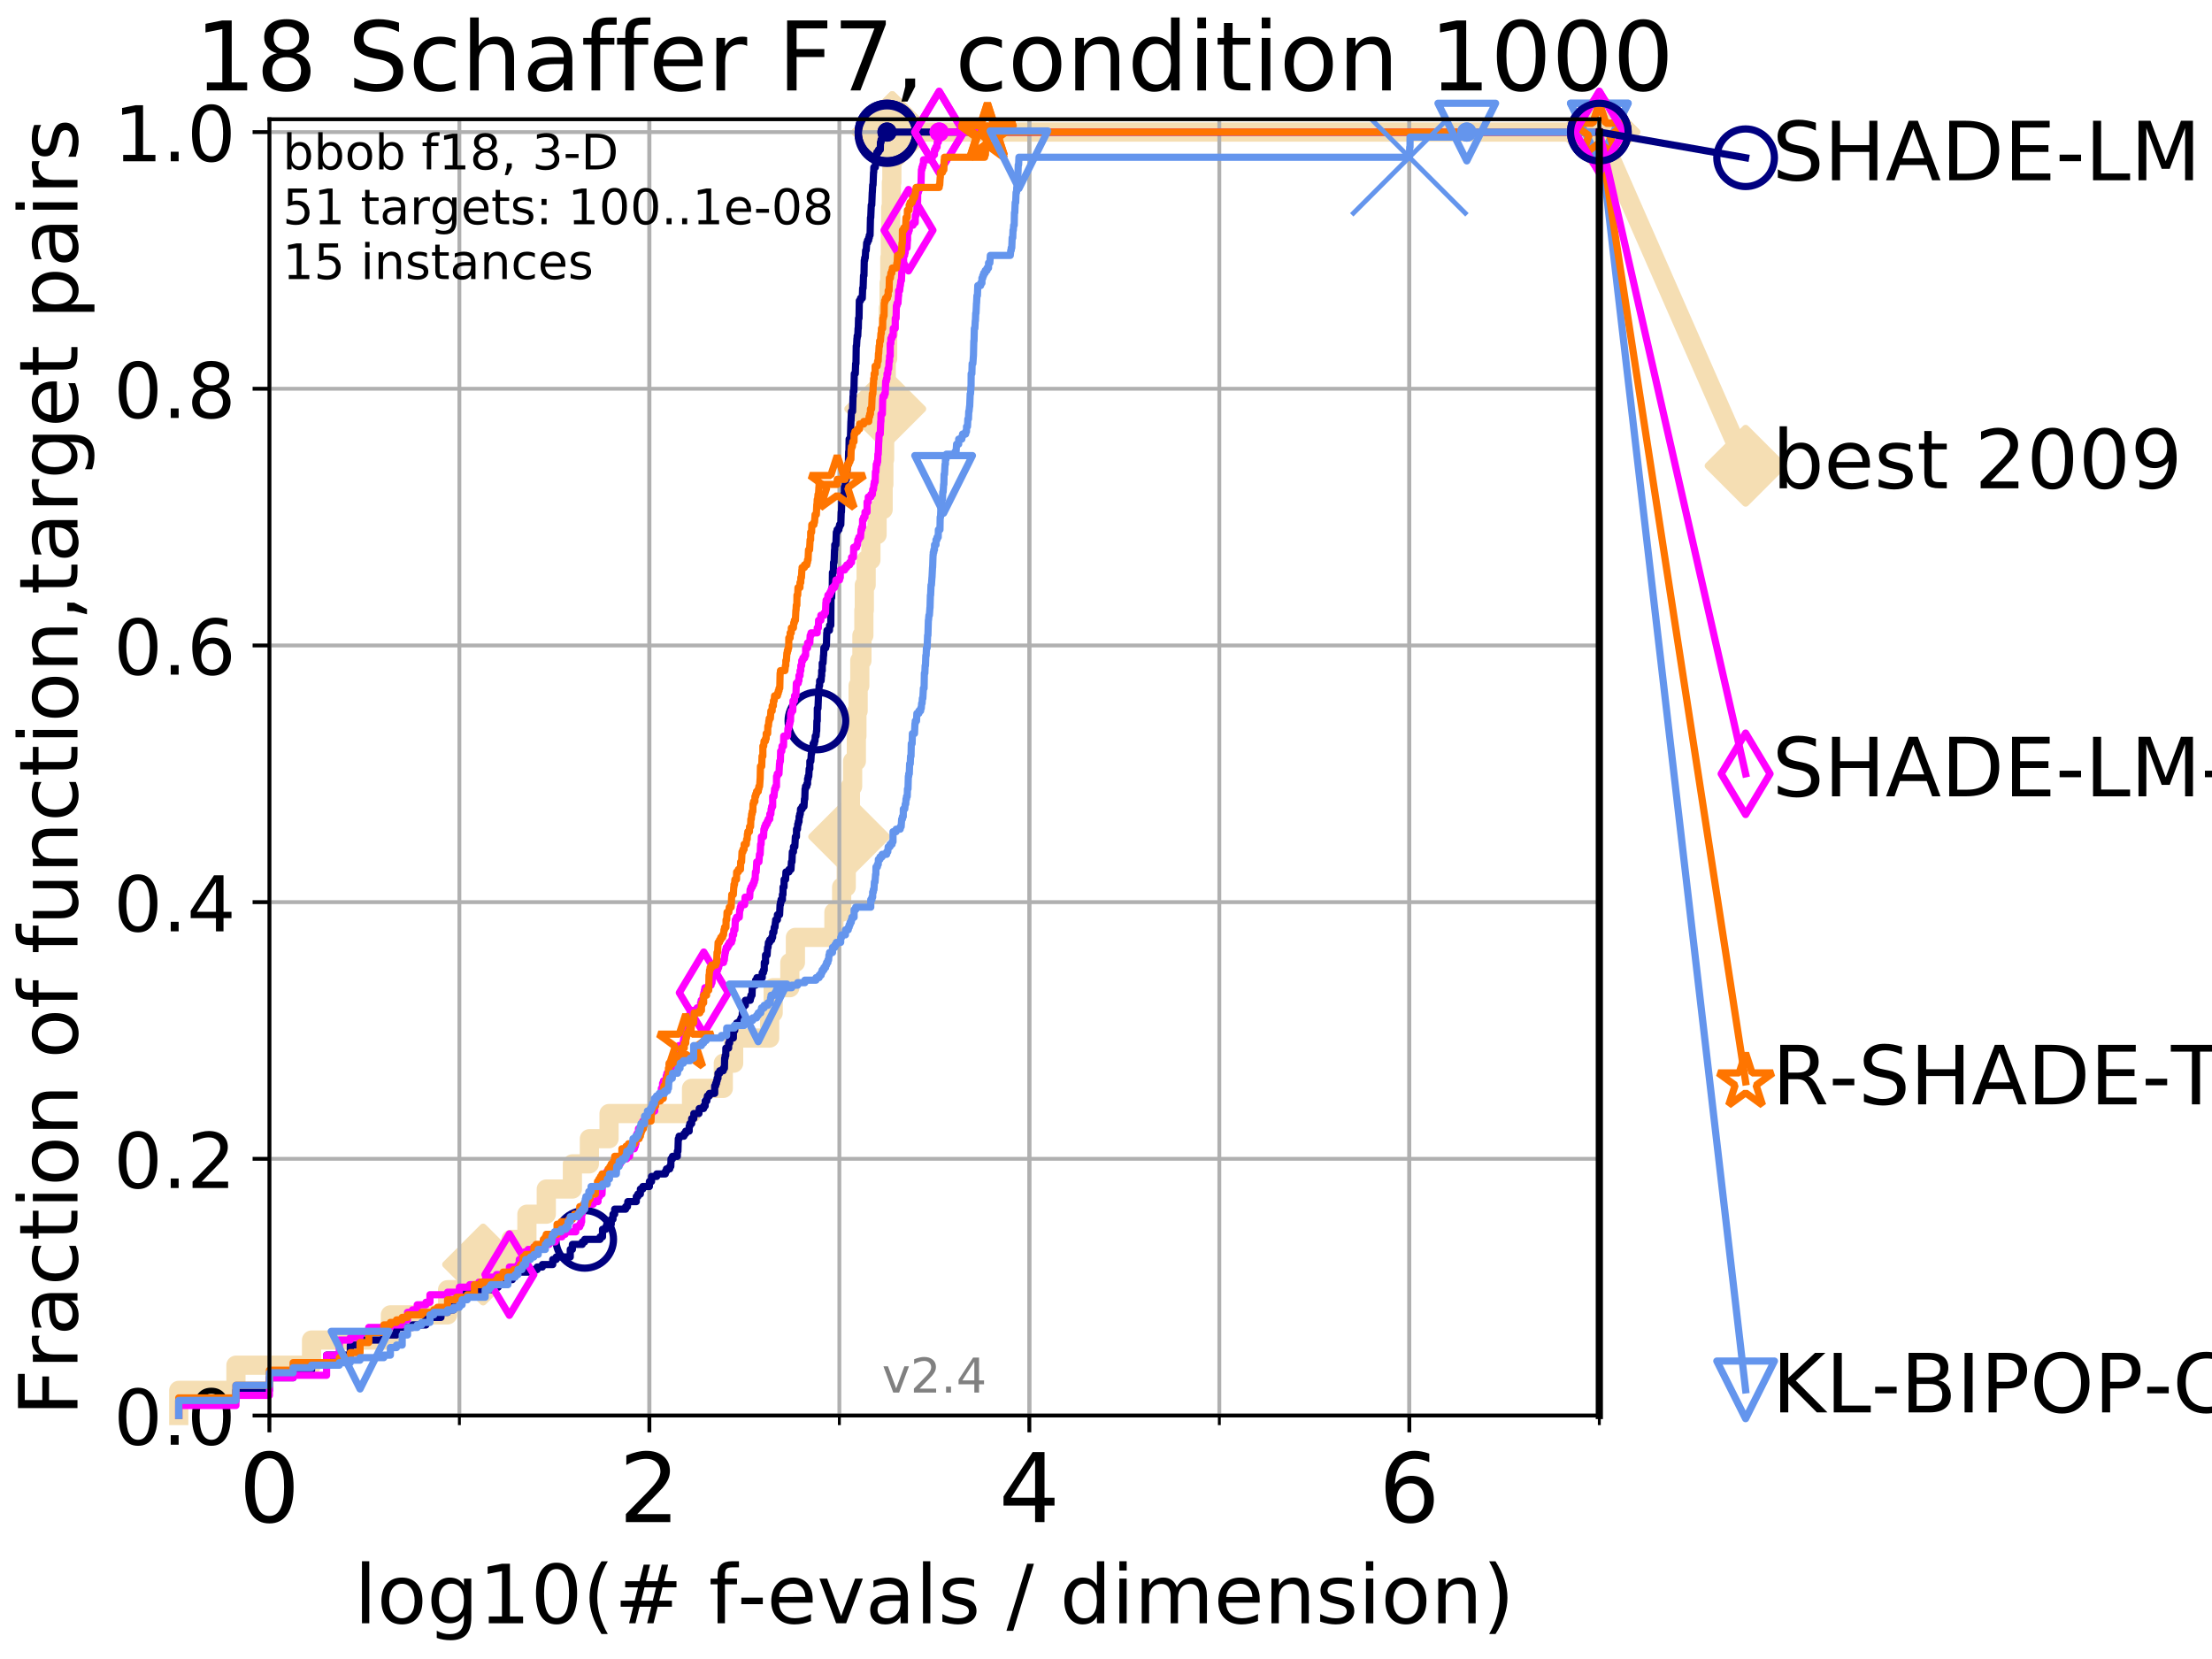 <?xml version="1.0" encoding="utf-8" standalone="no"?>
<!DOCTYPE svg PUBLIC "-//W3C//DTD SVG 1.1//EN"
  "http://www.w3.org/Graphics/SVG/1.1/DTD/svg11.dtd">
<!-- Created with matplotlib (http://matplotlib.org/) -->
<svg height="345.6pt" version="1.1" viewBox="0 0 460.8 345.6" width="460.8pt" xmlns="http://www.w3.org/2000/svg" xmlns:xlink="http://www.w3.org/1999/xlink">
 <defs>
  <style type="text/css">
*{stroke-linecap:butt;stroke-linejoin:round;}
  </style>
 </defs>
 <g id="figure_1">
  <g id="patch_1">
   <path d="M 0 345.6 
L 460.8 345.6 
L 460.8 0 
L 0 0 
z
" style="fill:#ffffff;"/>
  </g>
  <g id="axes_1">
   <g id="patch_2">
    <path d="M 56.12 294.88 
L 333.168 294.88 
L 333.168 24.84 
L 56.12 24.84 
z
" style="fill:#ffffff;"/>
   </g>
   <g id="line2d_1">
    <path d="M 37.236 294.88 
L 37.236 289.638 
L 49.151 289.638 
L 49.151 284.395 
L 64.9 284.395 
L 64.9 279.153 
L 81.324 279.153 
L 81.324 273.91 
L 93.239 273.91 
L 93.239 268.668 
L 100.643 268.668 
L 100.643 263.425 
L 106.427 263.425 
L 106.427 258.183 
L 109.764 258.183 
L 109.764 252.94 
L 113.8 252.94 
L 113.8 247.698 
L 119.238 247.698 
L 119.238 242.455 
L 122.78 242.455 
L 122.78 237.213 
L 126.874 237.213 
L 126.874 231.97 
L 144.057 231.97 
L 144.057 226.728 
L 150.679 226.728 
L 150.679 221.485 
L 152.83 221.485 
L 152.83 216.243 
L 160.335 216.243 
L 160.335 211 
L 161.066 211 
L 161.066 205.758 
L 164.537 205.758 
L 164.537 200.515 
L 165.698 200.515 
L 165.698 195.273 
L 173.718 195.273 
L 173.718 190.03 
L 175.33 190.03 
L 175.33 184.788 
L 176.289 184.788 
L 176.289 179.546 
L 176.664 179.546 
L 176.664 174.303 
L 176.9 174.303 
L 176.9 169.061 
L 177.162 169.061 
L 177.162 163.818 
L 177.617 163.818 
L 177.617 158.576 
L 178.395 158.576 
L 178.395 153.333 
L 178.511 153.333 
L 178.511 148.091 
L 178.764 148.091 
L 178.764 142.848 
L 179.111 142.848 
L 179.111 137.606 
L 179.553 137.606 
L 179.553 132.363 
L 179.958 132.363 
L 179.958 127.121 
L 180.051 127.121 
L 180.051 121.878 
L 180.433 121.878 
L 180.433 116.636 
L 181.426 116.636 
L 181.426 111.393 
L 182.71 111.393 
L 182.71 106.151 
L 183.972 106.151 
L 183.972 100.908 
L 184.123 100.908 
L 184.123 95.666 
L 184.283 95.666 
L 184.283 90.423 
L 184.382 90.423 
L 184.382 85.181 
L 184.412 85.181 
L 184.412 79.938 
L 184.621 79.938 
L 184.621 74.696 
L 184.92 74.696 
L 184.92 69.453 
L 185.056 69.453 
L 185.056 64.211 
L 185.211 64.211 
L 185.211 58.969 
L 185.358 58.969 
L 185.358 53.726 
L 185.475 53.726 
L 185.475 48.484 
L 185.559 48.484 
L 185.559 43.241 
L 185.693 43.241 
L 185.693 37.999 
L 185.791 37.999 
L 185.791 32.756 
L 185.875 32.756 
L 185.875 27.514 
L 333.168 27.514 
" style="fill:none;stroke:#f5deb3;stroke-linecap:square;stroke-width:4;"/>
   </g>
   <g id="line2d_2">
    <defs>
     <path d="M -0 7.778 
L 7.778 0 
L 0 -7.778 
L -7.778 -0 
z
" id="mad3d86c79c" style="stroke:#f5deb3;stroke-linejoin:miter;stroke-width:1.5;"/>
    </defs>
    <g>
     <use style="fill:#f5deb3;stroke:#f5deb3;stroke-linejoin:miter;stroke-width:1.5;" x="100.643" xlink:href="#mad3d86c79c" y="263.425"/>
     <use style="fill:#f5deb3;stroke:#f5deb3;stroke-linejoin:miter;stroke-width:1.5;" x="176.9" xlink:href="#mad3d86c79c" y="174.303"/>
     <use style="fill:#f5deb3;stroke:#f5deb3;stroke-linejoin:miter;stroke-width:1.5;" x="184.412" xlink:href="#mad3d86c79c" y="85.181"/>
     <use style="fill:#f5deb3;stroke:#f5deb3;stroke-linejoin:miter;stroke-width:1.5;" x="185.875" xlink:href="#mad3d86c79c" y="27.514"/>
     <use style="fill:#f5deb3;stroke:#f5deb3;stroke-linejoin:miter;stroke-width:1.5;" x="185.875" xlink:href="#mad3d86c79c" y="27.514"/>
     <use style="fill:#f5deb3;stroke:#f5deb3;stroke-linejoin:miter;stroke-width:1.5;" x="333.168" xlink:href="#mad3d86c79c" y="27.514"/>
    </g>
   </g>
   <g id="line2d_3">
    <path style="fill:none;stroke:#f5deb3;stroke-linecap:square;stroke-width:4;"/>
    <g/>
   </g>
   <g id="line2d_4">
    <path d="M 333.168 27.514 
L 363.643 97.029 
" style="fill:none;stroke:#f5deb3;stroke-linecap:square;stroke-width:4;"/>
    <g>
     <use style="fill:#f5deb3;stroke:#f5deb3;stroke-linejoin:miter;stroke-width:1.5;" x="333.168" xlink:href="#mad3d86c79c" y="27.514"/>
     <use style="fill:#f5deb3;stroke:#f5deb3;stroke-linejoin:miter;stroke-width:1.5;" x="363.643" xlink:href="#mad3d86c79c" y="97.029"/>
    </g>
   </g>
   <g id="matplotlib.axis_1">
    <g id="xtick_1">
     <g id="line2d_5">
      <path clip-path="url(#p0ba2f8d57c)" d="M 56.12 294.88 
L 56.12 24.84 
" style="fill:none;stroke:#b0b0b0;stroke-linecap:square;stroke-width:0.8;"/>
     </g>
     <g id="line2d_6">
      <defs>
       <path d="M 0 0 
L 0 3.5 
" id="mf915a12f10" style="stroke:#000000;stroke-width:0.8;"/>
      </defs>
      <g>
       <use style="stroke:#000000;stroke-width:0.8;" x="56.12" xlink:href="#mf915a12f10" y="294.88"/>
      </g>
     </g>
     <g id="text_1">
      <!-- 0 -->
      <defs>
       <path d="M 31.781 66.406 
Q 24.172 66.406 20.328 58.906 
Q 16.5 51.422 16.5 36.375 
Q 16.5 21.391 20.328 13.891 
Q 24.172 6.391 31.781 6.391 
Q 39.453 6.391 43.281 13.891 
Q 47.125 21.391 47.125 36.375 
Q 47.125 51.422 43.281 58.906 
Q 39.453 66.406 31.781 66.406 
z
M 31.781 74.219 
Q 44.047 74.219 50.516 64.516 
Q 56.984 54.828 56.984 36.375 
Q 56.984 17.969 50.516 8.266 
Q 44.047 -1.422 31.781 -1.422 
Q 19.531 -1.422 13.062 8.266 
Q 6.594 17.969 6.594 36.375 
Q 6.594 54.828 13.062 64.516 
Q 19.531 74.219 31.781 74.219 
z
" id="DejaVuSans-30"/>
      </defs>
      <g transform="translate(49.758 317.077)scale(0.2 -0.2)">
       <use xlink:href="#DejaVuSans-30"/>
      </g>
     </g>
    </g>
    <g id="xtick_2">
     <g id="line2d_7">
      <path clip-path="url(#p0ba2f8d57c)" d="M 135.277 294.88 
L 135.277 24.84 
" style="fill:none;stroke:#b0b0b0;stroke-linecap:square;stroke-width:0.8;"/>
     </g>
     <g id="line2d_8">
      <g>
       <use style="stroke:#000000;stroke-width:0.8;" x="135.277" xlink:href="#mf915a12f10" y="294.88"/>
      </g>
     </g>
     <g id="text_2">
      <!-- 2 -->
      <defs>
       <path d="M 19.188 8.297 
L 53.609 8.297 
L 53.609 0 
L 7.328 0 
L 7.328 8.297 
Q 12.938 14.109 22.625 23.891 
Q 32.328 33.688 34.812 36.531 
Q 39.547 41.844 41.422 45.531 
Q 43.312 49.219 43.312 52.781 
Q 43.312 58.594 39.234 62.25 
Q 35.156 65.922 28.609 65.922 
Q 23.969 65.922 18.812 64.312 
Q 13.672 62.703 7.812 59.422 
L 7.812 69.391 
Q 13.766 71.781 18.938 73 
Q 24.125 74.219 28.422 74.219 
Q 39.75 74.219 46.484 68.547 
Q 53.219 62.891 53.219 53.422 
Q 53.219 48.922 51.531 44.891 
Q 49.859 40.875 45.406 35.406 
Q 44.188 33.984 37.641 27.219 
Q 31.109 20.453 19.188 8.297 
z
" id="DejaVuSans-32"/>
      </defs>
      <g transform="translate(128.914 317.077)scale(0.2 -0.2)">
       <use xlink:href="#DejaVuSans-32"/>
      </g>
     </g>
    </g>
    <g id="xtick_3">
     <g id="line2d_9">
      <path clip-path="url(#p0ba2f8d57c)" d="M 214.433 294.88 
L 214.433 24.84 
" style="fill:none;stroke:#b0b0b0;stroke-linecap:square;stroke-width:0.8;"/>
     </g>
     <g id="line2d_10">
      <g>
       <use style="stroke:#000000;stroke-width:0.8;" x="214.433" xlink:href="#mf915a12f10" y="294.88"/>
      </g>
     </g>
     <g id="text_3">
      <!-- 4 -->
      <defs>
       <path d="M 37.797 64.312 
L 12.891 25.391 
L 37.797 25.391 
z
M 35.203 72.906 
L 47.609 72.906 
L 47.609 25.391 
L 58.016 25.391 
L 58.016 17.188 
L 47.609 17.188 
L 47.609 0 
L 37.797 0 
L 37.797 17.188 
L 4.891 17.188 
L 4.891 26.703 
z
" id="DejaVuSans-34"/>
      </defs>
      <g transform="translate(208.071 317.077)scale(0.2 -0.2)">
       <use xlink:href="#DejaVuSans-34"/>
      </g>
     </g>
    </g>
    <g id="xtick_4">
     <g id="line2d_11">
      <path clip-path="url(#p0ba2f8d57c)" d="M 293.59 294.88 
L 293.59 24.84 
" style="fill:none;stroke:#b0b0b0;stroke-linecap:square;stroke-width:0.8;"/>
     </g>
     <g id="line2d_12">
      <g>
       <use style="stroke:#000000;stroke-width:0.8;" x="293.59" xlink:href="#mf915a12f10" y="294.88"/>
      </g>
     </g>
     <g id="text_4">
      <!-- 6 -->
      <defs>
       <path d="M 33.016 40.375 
Q 26.375 40.375 22.484 35.828 
Q 18.609 31.297 18.609 23.391 
Q 18.609 15.531 22.484 10.953 
Q 26.375 6.391 33.016 6.391 
Q 39.656 6.391 43.531 10.953 
Q 47.406 15.531 47.406 23.391 
Q 47.406 31.297 43.531 35.828 
Q 39.656 40.375 33.016 40.375 
z
M 52.594 71.297 
L 52.594 62.312 
Q 48.875 64.062 45.094 64.984 
Q 41.312 65.922 37.594 65.922 
Q 27.828 65.922 22.672 59.328 
Q 17.531 52.734 16.797 39.406 
Q 19.672 43.656 24.016 45.922 
Q 28.375 48.188 33.594 48.188 
Q 44.578 48.188 50.953 41.516 
Q 57.328 34.859 57.328 23.391 
Q 57.328 12.156 50.688 5.359 
Q 44.047 -1.422 33.016 -1.422 
Q 20.359 -1.422 13.672 8.266 
Q 6.984 17.969 6.984 36.375 
Q 6.984 53.656 15.188 63.938 
Q 23.391 74.219 37.203 74.219 
Q 40.922 74.219 44.703 73.484 
Q 48.484 72.75 52.594 71.297 
z
" id="DejaVuSans-36"/>
      </defs>
      <g transform="translate(287.227 317.077)scale(0.2 -0.2)">
       <use xlink:href="#DejaVuSans-36"/>
      </g>
     </g>
    </g>
    <g id="xtick_5">
     <g id="line2d_13">
      <path clip-path="url(#p0ba2f8d57c)" d="M 56.12 294.88 
L 56.12 24.84 
" style="fill:none;stroke:#b0b0b0;stroke-linecap:square;stroke-width:0.8;"/>
     </g>
     <g id="line2d_14">
      <defs>
       <path d="M 0 0 
L 0 2 
" id="me21b1957d0" style="stroke:#000000;stroke-width:0.6;"/>
      </defs>
      <g>
       <use style="stroke:#000000;stroke-width:0.6;" x="56.12" xlink:href="#me21b1957d0" y="294.88"/>
      </g>
     </g>
    </g>
    <g id="xtick_6">
     <g id="line2d_15">
      <path clip-path="url(#p0ba2f8d57c)" d="M 95.698 294.88 
L 95.698 24.84 
" style="fill:none;stroke:#b0b0b0;stroke-linecap:square;stroke-width:0.8;"/>
     </g>
     <g id="line2d_16">
      <g>
       <use style="stroke:#000000;stroke-width:0.6;" x="95.698" xlink:href="#me21b1957d0" y="294.88"/>
      </g>
     </g>
    </g>
    <g id="xtick_7">
     <g id="line2d_17">
      <path clip-path="url(#p0ba2f8d57c)" d="M 135.277 294.88 
L 135.277 24.84 
" style="fill:none;stroke:#b0b0b0;stroke-linecap:square;stroke-width:0.8;"/>
     </g>
     <g id="line2d_18">
      <g>
       <use style="stroke:#000000;stroke-width:0.6;" x="135.277" xlink:href="#me21b1957d0" y="294.88"/>
      </g>
     </g>
    </g>
    <g id="xtick_8">
     <g id="line2d_19">
      <path clip-path="url(#p0ba2f8d57c)" d="M 174.855 294.88 
L 174.855 24.84 
" style="fill:none;stroke:#b0b0b0;stroke-linecap:square;stroke-width:0.8;"/>
     </g>
     <g id="line2d_20">
      <g>
       <use style="stroke:#000000;stroke-width:0.6;" x="174.855" xlink:href="#me21b1957d0" y="294.88"/>
      </g>
     </g>
    </g>
    <g id="xtick_9">
     <g id="line2d_21">
      <path clip-path="url(#p0ba2f8d57c)" d="M 214.433 294.88 
L 214.433 24.84 
" style="fill:none;stroke:#b0b0b0;stroke-linecap:square;stroke-width:0.8;"/>
     </g>
     <g id="line2d_22">
      <g>
       <use style="stroke:#000000;stroke-width:0.6;" x="214.433" xlink:href="#me21b1957d0" y="294.88"/>
      </g>
     </g>
    </g>
    <g id="xtick_10">
     <g id="line2d_23">
      <path clip-path="url(#p0ba2f8d57c)" d="M 254.011 294.88 
L 254.011 24.84 
" style="fill:none;stroke:#b0b0b0;stroke-linecap:square;stroke-width:0.8;"/>
     </g>
     <g id="line2d_24">
      <g>
       <use style="stroke:#000000;stroke-width:0.6;" x="254.011" xlink:href="#me21b1957d0" y="294.88"/>
      </g>
     </g>
    </g>
    <g id="xtick_11">
     <g id="line2d_25">
      <path clip-path="url(#p0ba2f8d57c)" d="M 293.59 294.88 
L 293.59 24.84 
" style="fill:none;stroke:#b0b0b0;stroke-linecap:square;stroke-width:0.8;"/>
     </g>
     <g id="line2d_26">
      <g>
       <use style="stroke:#000000;stroke-width:0.6;" x="293.59" xlink:href="#me21b1957d0" y="294.88"/>
      </g>
     </g>
    </g>
    <g id="xtick_12">
     <g id="line2d_27">
      <path clip-path="url(#p0ba2f8d57c)" d="M 333.168 294.88 
L 333.168 24.84 
" style="fill:none;stroke:#b0b0b0;stroke-linecap:square;stroke-width:0.8;"/>
     </g>
     <g id="line2d_28">
      <g>
       <use style="stroke:#000000;stroke-width:0.6;" x="333.168" xlink:href="#me21b1957d0" y="294.88"/>
      </g>
     </g>
    </g>
    <g id="text_5">
     <!-- log10(# f-evals / dimension) -->
     <defs>
      <path d="M 9.422 75.984 
L 18.406 75.984 
L 18.406 0 
L 9.422 0 
z
" id="DejaVuSans-6c"/>
      <path d="M 30.609 48.391 
Q 23.391 48.391 19.188 42.75 
Q 14.984 37.109 14.984 27.297 
Q 14.984 17.484 19.156 11.844 
Q 23.344 6.203 30.609 6.203 
Q 37.797 6.203 41.984 11.859 
Q 46.188 17.531 46.188 27.297 
Q 46.188 37.016 41.984 42.703 
Q 37.797 48.391 30.609 48.391 
z
M 30.609 56 
Q 42.328 56 49.016 48.375 
Q 55.719 40.766 55.719 27.297 
Q 55.719 13.875 49.016 6.219 
Q 42.328 -1.422 30.609 -1.422 
Q 18.844 -1.422 12.172 6.219 
Q 5.516 13.875 5.516 27.297 
Q 5.516 40.766 12.172 48.375 
Q 18.844 56 30.609 56 
z
" id="DejaVuSans-6f"/>
      <path d="M 45.406 27.984 
Q 45.406 37.75 41.375 43.109 
Q 37.359 48.484 30.078 48.484 
Q 22.859 48.484 18.828 43.109 
Q 14.797 37.75 14.797 27.984 
Q 14.797 18.266 18.828 12.891 
Q 22.859 7.516 30.078 7.516 
Q 37.359 7.516 41.375 12.891 
Q 45.406 18.266 45.406 27.984 
z
M 54.391 6.781 
Q 54.391 -7.172 48.188 -13.984 
Q 42 -20.797 29.203 -20.797 
Q 24.469 -20.797 20.266 -20.094 
Q 16.062 -19.391 12.109 -17.922 
L 12.109 -9.188 
Q 16.062 -11.328 19.922 -12.344 
Q 23.781 -13.375 27.781 -13.375 
Q 36.625 -13.375 41.016 -8.766 
Q 45.406 -4.156 45.406 5.172 
L 45.406 9.625 
Q 42.625 4.781 38.281 2.391 
Q 33.938 0 27.875 0 
Q 17.828 0 11.672 7.656 
Q 5.516 15.328 5.516 27.984 
Q 5.516 40.672 11.672 48.328 
Q 17.828 56 27.875 56 
Q 33.938 56 38.281 53.609 
Q 42.625 51.219 45.406 46.391 
L 45.406 54.688 
L 54.391 54.688 
z
" id="DejaVuSans-67"/>
      <path d="M 12.406 8.297 
L 28.516 8.297 
L 28.516 63.922 
L 10.984 60.406 
L 10.984 69.391 
L 28.422 72.906 
L 38.281 72.906 
L 38.281 8.297 
L 54.391 8.297 
L 54.391 0 
L 12.406 0 
z
" id="DejaVuSans-31"/>
      <path d="M 31 75.875 
Q 24.469 64.656 21.281 53.656 
Q 18.109 42.672 18.109 31.391 
Q 18.109 20.125 21.312 9.062 
Q 24.516 -2 31 -13.188 
L 23.188 -13.188 
Q 15.875 -1.703 12.234 9.375 
Q 8.594 20.453 8.594 31.391 
Q 8.594 42.281 12.203 53.312 
Q 15.828 64.359 23.188 75.875 
z
" id="DejaVuSans-28"/>
      <path d="M 51.125 44 
L 36.922 44 
L 32.812 27.688 
L 47.125 27.688 
z
M 43.797 71.781 
L 38.719 51.516 
L 52.984 51.516 
L 58.109 71.781 
L 65.922 71.781 
L 60.891 51.516 
L 76.125 51.516 
L 76.125 44 
L 58.984 44 
L 54.984 27.688 
L 70.516 27.688 
L 70.516 20.219 
L 53.078 20.219 
L 48 0 
L 40.188 0 
L 45.219 20.219 
L 30.906 20.219 
L 25.875 0 
L 18.016 0 
L 23.094 20.219 
L 7.719 20.219 
L 7.719 27.688 
L 24.906 27.688 
L 29 44 
L 13.281 44 
L 13.281 51.516 
L 30.906 51.516 
L 35.891 71.781 
z
" id="DejaVuSans-23"/>
      <path id="DejaVuSans-20"/>
      <path d="M 37.109 75.984 
L 37.109 68.5 
L 28.516 68.5 
Q 23.688 68.5 21.797 66.547 
Q 19.922 64.594 19.922 59.516 
L 19.922 54.688 
L 34.719 54.688 
L 34.719 47.703 
L 19.922 47.703 
L 19.922 0 
L 10.891 0 
L 10.891 47.703 
L 2.297 47.703 
L 2.297 54.688 
L 10.891 54.688 
L 10.891 58.5 
Q 10.891 67.625 15.141 71.797 
Q 19.391 75.984 28.609 75.984 
z
" id="DejaVuSans-66"/>
      <path d="M 4.891 31.391 
L 31.203 31.391 
L 31.203 23.391 
L 4.891 23.391 
z
" id="DejaVuSans-2d"/>
      <path d="M 56.203 29.594 
L 56.203 25.203 
L 14.891 25.203 
Q 15.484 15.922 20.484 11.062 
Q 25.484 6.203 34.422 6.203 
Q 39.594 6.203 44.453 7.469 
Q 49.312 8.734 54.109 11.281 
L 54.109 2.781 
Q 49.266 0.734 44.188 -0.344 
Q 39.109 -1.422 33.891 -1.422 
Q 20.797 -1.422 13.156 6.188 
Q 5.516 13.812 5.516 26.812 
Q 5.516 40.234 12.766 48.109 
Q 20.016 56 32.328 56 
Q 43.359 56 49.781 48.891 
Q 56.203 41.797 56.203 29.594 
z
M 47.219 32.234 
Q 47.125 39.594 43.094 43.984 
Q 39.062 48.391 32.422 48.391 
Q 24.906 48.391 20.391 44.141 
Q 15.875 39.891 15.188 32.172 
z
" id="DejaVuSans-65"/>
      <path d="M 2.984 54.688 
L 12.5 54.688 
L 29.594 8.797 
L 46.688 54.688 
L 56.203 54.688 
L 35.688 0 
L 23.484 0 
z
" id="DejaVuSans-76"/>
      <path d="M 34.281 27.484 
Q 23.391 27.484 19.188 25 
Q 14.984 22.516 14.984 16.5 
Q 14.984 11.719 18.141 8.906 
Q 21.297 6.109 26.703 6.109 
Q 34.188 6.109 38.703 11.406 
Q 43.219 16.703 43.219 25.484 
L 43.219 27.484 
z
M 52.203 31.203 
L 52.203 0 
L 43.219 0 
L 43.219 8.297 
Q 40.141 3.328 35.547 0.953 
Q 30.953 -1.422 24.312 -1.422 
Q 15.922 -1.422 10.953 3.297 
Q 6 8.016 6 15.922 
Q 6 25.141 12.172 29.828 
Q 18.359 34.516 30.609 34.516 
L 43.219 34.516 
L 43.219 35.406 
Q 43.219 41.609 39.141 45 
Q 35.062 48.391 27.688 48.391 
Q 23 48.391 18.547 47.266 
Q 14.109 46.141 10.016 43.891 
L 10.016 52.203 
Q 14.938 54.109 19.578 55.047 
Q 24.219 56 28.609 56 
Q 40.484 56 46.344 49.844 
Q 52.203 43.703 52.203 31.203 
z
" id="DejaVuSans-61"/>
      <path d="M 44.281 53.078 
L 44.281 44.578 
Q 40.484 46.531 36.375 47.5 
Q 32.281 48.484 27.875 48.484 
Q 21.188 48.484 17.844 46.438 
Q 14.5 44.391 14.5 40.281 
Q 14.5 37.156 16.891 35.375 
Q 19.281 33.594 26.516 31.984 
L 29.594 31.297 
Q 39.156 29.25 43.188 25.516 
Q 47.219 21.781 47.219 15.094 
Q 47.219 7.469 41.188 3.016 
Q 35.156 -1.422 24.609 -1.422 
Q 20.219 -1.422 15.453 -0.562 
Q 10.688 0.297 5.422 2 
L 5.422 11.281 
Q 10.406 8.688 15.234 7.391 
Q 20.062 6.109 24.812 6.109 
Q 31.156 6.109 34.562 8.281 
Q 37.984 10.453 37.984 14.406 
Q 37.984 18.062 35.516 20.016 
Q 33.062 21.969 24.703 23.781 
L 21.578 24.516 
Q 13.234 26.266 9.516 29.906 
Q 5.812 33.547 5.812 39.891 
Q 5.812 47.609 11.281 51.797 
Q 16.75 56 26.812 56 
Q 31.781 56 36.172 55.266 
Q 40.578 54.547 44.281 53.078 
z
" id="DejaVuSans-73"/>
      <path d="M 25.391 72.906 
L 33.688 72.906 
L 8.297 -9.281 
L 0 -9.281 
z
" id="DejaVuSans-2f"/>
      <path d="M 45.406 46.391 
L 45.406 75.984 
L 54.391 75.984 
L 54.391 0 
L 45.406 0 
L 45.406 8.203 
Q 42.578 3.328 38.25 0.953 
Q 33.938 -1.422 27.875 -1.422 
Q 17.969 -1.422 11.734 6.484 
Q 5.516 14.406 5.516 27.297 
Q 5.516 40.188 11.734 48.094 
Q 17.969 56 27.875 56 
Q 33.938 56 38.25 53.625 
Q 42.578 51.266 45.406 46.391 
z
M 14.797 27.297 
Q 14.797 17.391 18.875 11.75 
Q 22.953 6.109 30.078 6.109 
Q 37.203 6.109 41.297 11.75 
Q 45.406 17.391 45.406 27.297 
Q 45.406 37.203 41.297 42.844 
Q 37.203 48.484 30.078 48.484 
Q 22.953 48.484 18.875 42.844 
Q 14.797 37.203 14.797 27.297 
z
" id="DejaVuSans-64"/>
      <path d="M 9.422 54.688 
L 18.406 54.688 
L 18.406 0 
L 9.422 0 
z
M 9.422 75.984 
L 18.406 75.984 
L 18.406 64.594 
L 9.422 64.594 
z
" id="DejaVuSans-69"/>
      <path d="M 52 44.188 
Q 55.375 50.25 60.062 53.125 
Q 64.75 56 71.094 56 
Q 79.641 56 84.281 50.016 
Q 88.922 44.047 88.922 33.016 
L 88.922 0 
L 79.891 0 
L 79.891 32.719 
Q 79.891 40.578 77.094 44.375 
Q 74.312 48.188 68.609 48.188 
Q 61.625 48.188 57.562 43.547 
Q 53.516 38.922 53.516 30.906 
L 53.516 0 
L 44.484 0 
L 44.484 32.719 
Q 44.484 40.625 41.703 44.406 
Q 38.922 48.188 33.109 48.188 
Q 26.219 48.188 22.156 43.531 
Q 18.109 38.875 18.109 30.906 
L 18.109 0 
L 9.078 0 
L 9.078 54.688 
L 18.109 54.688 
L 18.109 46.188 
Q 21.188 51.219 25.484 53.609 
Q 29.781 56 35.688 56 
Q 41.656 56 45.828 52.969 
Q 50 49.953 52 44.188 
z
" id="DejaVuSans-6d"/>
      <path d="M 54.891 33.016 
L 54.891 0 
L 45.906 0 
L 45.906 32.719 
Q 45.906 40.484 42.875 44.328 
Q 39.844 48.188 33.797 48.188 
Q 26.516 48.188 22.312 43.547 
Q 18.109 38.922 18.109 30.906 
L 18.109 0 
L 9.078 0 
L 9.078 54.688 
L 18.109 54.688 
L 18.109 46.188 
Q 21.344 51.125 25.703 53.562 
Q 30.078 56 35.797 56 
Q 45.219 56 50.047 50.172 
Q 54.891 44.344 54.891 33.016 
z
" id="DejaVuSans-6e"/>
      <path d="M 8.016 75.875 
L 15.828 75.875 
Q 23.141 64.359 26.781 53.312 
Q 30.422 42.281 30.422 31.391 
Q 30.422 20.453 26.781 9.375 
Q 23.141 -1.703 15.828 -13.188 
L 8.016 -13.188 
Q 14.5 -2 17.703 9.062 
Q 20.906 20.125 20.906 31.391 
Q 20.906 42.672 17.703 53.656 
Q 14.5 64.656 8.016 75.875 
z
" id="DejaVuSans-29"/>
     </defs>
     <g transform="translate(73.803 338.154)scale(0.17 -0.17)">
      <use xlink:href="#DejaVuSans-6c"/>
      <use x="27.783" xlink:href="#DejaVuSans-6f"/>
      <use x="88.965" xlink:href="#DejaVuSans-67"/>
      <use x="152.441" xlink:href="#DejaVuSans-31"/>
      <use x="216.064" xlink:href="#DejaVuSans-30"/>
      <use x="279.688" xlink:href="#DejaVuSans-28"/>
      <use x="318.701" xlink:href="#DejaVuSans-23"/>
      <use x="402.49" xlink:href="#DejaVuSans-20"/>
      <use x="434.277" xlink:href="#DejaVuSans-66"/>
      <use x="469.404" xlink:href="#DejaVuSans-2d"/>
      <use x="505.488" xlink:href="#DejaVuSans-65"/>
      <use x="567.012" xlink:href="#DejaVuSans-76"/>
      <use x="626.191" xlink:href="#DejaVuSans-61"/>
      <use x="687.471" xlink:href="#DejaVuSans-6c"/>
      <use x="715.254" xlink:href="#DejaVuSans-73"/>
      <use x="767.354" xlink:href="#DejaVuSans-20"/>
      <use x="799.141" xlink:href="#DejaVuSans-2f"/>
      <use x="832.832" xlink:href="#DejaVuSans-20"/>
      <use x="864.619" xlink:href="#DejaVuSans-64"/>
      <use x="928.096" xlink:href="#DejaVuSans-69"/>
      <use x="955.879" xlink:href="#DejaVuSans-6d"/>
      <use x="1053.291" xlink:href="#DejaVuSans-65"/>
      <use x="1114.814" xlink:href="#DejaVuSans-6e"/>
      <use x="1178.193" xlink:href="#DejaVuSans-73"/>
      <use x="1230.293" xlink:href="#DejaVuSans-69"/>
      <use x="1258.076" xlink:href="#DejaVuSans-6f"/>
      <use x="1319.258" xlink:href="#DejaVuSans-6e"/>
      <use x="1382.637" xlink:href="#DejaVuSans-29"/>
     </g>
    </g>
   </g>
   <g id="matplotlib.axis_2">
    <g id="ytick_1">
     <g id="line2d_29">
      <path clip-path="url(#p0ba2f8d57c)" d="M 56.12 294.88 
L 333.168 294.88 
" style="fill:none;stroke:#b0b0b0;stroke-linecap:square;stroke-width:0.8;"/>
     </g>
     <g id="line2d_30">
      <defs>
       <path d="M 0 0 
L -3.5 0 
" id="m2a9a1d11f2" style="stroke:#000000;stroke-width:0.8;"/>
      </defs>
      <g>
       <use style="stroke:#000000;stroke-width:0.8;" x="56.12" xlink:href="#m2a9a1d11f2" y="294.88"/>
      </g>
     </g>
     <g id="text_6">
      <!-- 0.0 -->
      <defs>
       <path d="M 10.688 12.406 
L 21 12.406 
L 21 0 
L 10.688 0 
z
" id="DejaVuSans-2e"/>
      </defs>
      <g transform="translate(23.675 300.959)scale(0.16 -0.16)">
       <use xlink:href="#DejaVuSans-30"/>
       <use x="63.623" xlink:href="#DejaVuSans-2e"/>
       <use x="95.41" xlink:href="#DejaVuSans-30"/>
      </g>
     </g>
    </g>
    <g id="ytick_2">
     <g id="line2d_31">
      <path clip-path="url(#p0ba2f8d57c)" d="M 56.12 241.407 
L 333.168 241.407 
" style="fill:none;stroke:#b0b0b0;stroke-linecap:square;stroke-width:0.8;"/>
     </g>
     <g id="line2d_32">
      <g>
       <use style="stroke:#000000;stroke-width:0.8;" x="56.12" xlink:href="#m2a9a1d11f2" y="241.407"/>
      </g>
     </g>
     <g id="text_7">
      <!-- 0.2 -->
      <g transform="translate(23.675 247.485)scale(0.16 -0.16)">
       <use xlink:href="#DejaVuSans-30"/>
       <use x="63.623" xlink:href="#DejaVuSans-2e"/>
       <use x="95.41" xlink:href="#DejaVuSans-32"/>
      </g>
     </g>
    </g>
    <g id="ytick_3">
     <g id="line2d_33">
      <path clip-path="url(#p0ba2f8d57c)" d="M 56.12 187.933 
L 333.168 187.933 
" style="fill:none;stroke:#b0b0b0;stroke-linecap:square;stroke-width:0.8;"/>
     </g>
     <g id="line2d_34">
      <g>
       <use style="stroke:#000000;stroke-width:0.8;" x="56.12" xlink:href="#m2a9a1d11f2" y="187.933"/>
      </g>
     </g>
     <g id="text_8">
      <!-- 0.4 -->
      <g transform="translate(23.675 194.012)scale(0.16 -0.16)">
       <use xlink:href="#DejaVuSans-30"/>
       <use x="63.623" xlink:href="#DejaVuSans-2e"/>
       <use x="95.41" xlink:href="#DejaVuSans-34"/>
      </g>
     </g>
    </g>
    <g id="ytick_4">
     <g id="line2d_35">
      <path clip-path="url(#p0ba2f8d57c)" d="M 56.12 134.46 
L 333.168 134.46 
" style="fill:none;stroke:#b0b0b0;stroke-linecap:square;stroke-width:0.8;"/>
     </g>
     <g id="line2d_36">
      <g>
       <use style="stroke:#000000;stroke-width:0.8;" x="56.12" xlink:href="#m2a9a1d11f2" y="134.46"/>
      </g>
     </g>
     <g id="text_9">
      <!-- 0.6 -->
      <g transform="translate(23.675 140.539)scale(0.16 -0.16)">
       <use xlink:href="#DejaVuSans-30"/>
       <use x="63.623" xlink:href="#DejaVuSans-2e"/>
       <use x="95.41" xlink:href="#DejaVuSans-36"/>
      </g>
     </g>
    </g>
    <g id="ytick_5">
     <g id="line2d_37">
      <path clip-path="url(#p0ba2f8d57c)" d="M 56.12 80.987 
L 333.168 80.987 
" style="fill:none;stroke:#b0b0b0;stroke-linecap:square;stroke-width:0.8;"/>
     </g>
     <g id="line2d_38">
      <g>
       <use style="stroke:#000000;stroke-width:0.8;" x="56.12" xlink:href="#m2a9a1d11f2" y="80.987"/>
      </g>
     </g>
     <g id="text_10">
      <!-- 0.8 -->
      <defs>
       <path d="M 31.781 34.625 
Q 24.75 34.625 20.719 30.859 
Q 16.703 27.094 16.703 20.516 
Q 16.703 13.922 20.719 10.156 
Q 24.75 6.391 31.781 6.391 
Q 38.812 6.391 42.859 10.172 
Q 46.922 13.969 46.922 20.516 
Q 46.922 27.094 42.891 30.859 
Q 38.875 34.625 31.781 34.625 
z
M 21.922 38.812 
Q 15.578 40.375 12.031 44.719 
Q 8.5 49.078 8.5 55.328 
Q 8.5 64.062 14.719 69.141 
Q 20.953 74.219 31.781 74.219 
Q 42.672 74.219 48.875 69.141 
Q 55.078 64.062 55.078 55.328 
Q 55.078 49.078 51.531 44.719 
Q 48 40.375 41.703 38.812 
Q 48.828 37.156 52.797 32.312 
Q 56.781 27.484 56.781 20.516 
Q 56.781 9.906 50.312 4.234 
Q 43.844 -1.422 31.781 -1.422 
Q 19.734 -1.422 13.25 4.234 
Q 6.781 9.906 6.781 20.516 
Q 6.781 27.484 10.781 32.312 
Q 14.797 37.156 21.922 38.812 
z
M 18.312 54.391 
Q 18.312 48.734 21.844 45.562 
Q 25.391 42.391 31.781 42.391 
Q 38.141 42.391 41.719 45.562 
Q 45.312 48.734 45.312 54.391 
Q 45.312 60.062 41.719 63.234 
Q 38.141 66.406 31.781 66.406 
Q 25.391 66.406 21.844 63.234 
Q 18.312 60.062 18.312 54.391 
z
" id="DejaVuSans-38"/>
      </defs>
      <g transform="translate(23.675 87.066)scale(0.16 -0.16)">
       <use xlink:href="#DejaVuSans-30"/>
       <use x="63.623" xlink:href="#DejaVuSans-2e"/>
       <use x="95.41" xlink:href="#DejaVuSans-38"/>
      </g>
     </g>
    </g>
    <g id="ytick_6">
     <g id="line2d_39">
      <path clip-path="url(#p0ba2f8d57c)" d="M 56.12 27.514 
L 333.168 27.514 
" style="fill:none;stroke:#b0b0b0;stroke-linecap:square;stroke-width:0.8;"/>
     </g>
     <g id="line2d_40">
      <g>
       <use style="stroke:#000000;stroke-width:0.8;" x="56.12" xlink:href="#m2a9a1d11f2" y="27.514"/>
      </g>
     </g>
     <g id="text_11">
      <!-- 1.0 -->
      <g transform="translate(23.675 33.592)scale(0.16 -0.16)">
       <use xlink:href="#DejaVuSans-31"/>
       <use x="63.623" xlink:href="#DejaVuSans-2e"/>
       <use x="95.41" xlink:href="#DejaVuSans-30"/>
      </g>
     </g>
    </g>
    <g id="text_12">
     <!-- Fraction of function,target pairs -->
     <defs>
      <path d="M 9.812 72.906 
L 51.703 72.906 
L 51.703 64.594 
L 19.672 64.594 
L 19.672 43.109 
L 48.578 43.109 
L 48.578 34.812 
L 19.672 34.812 
L 19.672 0 
L 9.812 0 
z
" id="DejaVuSans-46"/>
      <path d="M 41.109 46.297 
Q 39.594 47.172 37.812 47.578 
Q 36.031 48 33.891 48 
Q 26.266 48 22.188 43.047 
Q 18.109 38.094 18.109 28.812 
L 18.109 0 
L 9.078 0 
L 9.078 54.688 
L 18.109 54.688 
L 18.109 46.188 
Q 20.953 51.172 25.484 53.578 
Q 30.031 56 36.531 56 
Q 37.453 56 38.578 55.875 
Q 39.703 55.766 41.062 55.516 
z
" id="DejaVuSans-72"/>
      <path d="M 48.781 52.594 
L 48.781 44.188 
Q 44.969 46.297 41.141 47.344 
Q 37.312 48.391 33.406 48.391 
Q 24.656 48.391 19.812 42.844 
Q 14.984 37.312 14.984 27.297 
Q 14.984 17.281 19.812 11.734 
Q 24.656 6.203 33.406 6.203 
Q 37.312 6.203 41.141 7.25 
Q 44.969 8.297 48.781 10.406 
L 48.781 2.094 
Q 45.016 0.344 40.984 -0.531 
Q 36.969 -1.422 32.422 -1.422 
Q 20.062 -1.422 12.781 6.344 
Q 5.516 14.109 5.516 27.297 
Q 5.516 40.672 12.859 48.328 
Q 20.219 56 33.016 56 
Q 37.156 56 41.109 55.141 
Q 45.062 54.297 48.781 52.594 
z
" id="DejaVuSans-63"/>
      <path d="M 18.312 70.219 
L 18.312 54.688 
L 36.812 54.688 
L 36.812 47.703 
L 18.312 47.703 
L 18.312 18.016 
Q 18.312 11.328 20.141 9.422 
Q 21.969 7.516 27.594 7.516 
L 36.812 7.516 
L 36.812 0 
L 27.594 0 
Q 17.188 0 13.234 3.875 
Q 9.281 7.766 9.281 18.016 
L 9.281 47.703 
L 2.688 47.703 
L 2.688 54.688 
L 9.281 54.688 
L 9.281 70.219 
z
" id="DejaVuSans-74"/>
      <path d="M 8.5 21.578 
L 8.5 54.688 
L 17.484 54.688 
L 17.484 21.922 
Q 17.484 14.156 20.5 10.266 
Q 23.531 6.391 29.594 6.391 
Q 36.859 6.391 41.078 11.031 
Q 45.312 15.672 45.312 23.688 
L 45.312 54.688 
L 54.297 54.688 
L 54.297 0 
L 45.312 0 
L 45.312 8.406 
Q 42.047 3.422 37.719 1 
Q 33.406 -1.422 27.688 -1.422 
Q 18.266 -1.422 13.375 4.438 
Q 8.5 10.297 8.5 21.578 
z
M 31.109 56 
z
" id="DejaVuSans-75"/>
      <path d="M 11.719 12.406 
L 22.016 12.406 
L 22.016 4 
L 14.016 -11.625 
L 7.719 -11.625 
L 11.719 4 
z
" id="DejaVuSans-2c"/>
      <path d="M 18.109 8.203 
L 18.109 -20.797 
L 9.078 -20.797 
L 9.078 54.688 
L 18.109 54.688 
L 18.109 46.391 
Q 20.953 51.266 25.266 53.625 
Q 29.594 56 35.594 56 
Q 45.562 56 51.781 48.094 
Q 58.016 40.188 58.016 27.297 
Q 58.016 14.406 51.781 6.484 
Q 45.562 -1.422 35.594 -1.422 
Q 29.594 -1.422 25.266 0.953 
Q 20.953 3.328 18.109 8.203 
z
M 48.688 27.297 
Q 48.688 37.203 44.609 42.844 
Q 40.531 48.484 33.406 48.484 
Q 26.266 48.484 22.188 42.844 
Q 18.109 37.203 18.109 27.297 
Q 18.109 17.391 22.188 11.75 
Q 26.266 6.109 33.406 6.109 
Q 40.531 6.109 44.609 11.75 
Q 48.688 17.391 48.688 27.297 
z
" id="DejaVuSans-70"/>
     </defs>
     <g transform="translate(16.14 294.999)rotate(-90)scale(0.17 -0.17)">
      <use xlink:href="#DejaVuSans-46"/>
      <use x="57.41" xlink:href="#DejaVuSans-72"/>
      <use x="98.523" xlink:href="#DejaVuSans-61"/>
      <use x="159.803" xlink:href="#DejaVuSans-63"/>
      <use x="214.783" xlink:href="#DejaVuSans-74"/>
      <use x="253.992" xlink:href="#DejaVuSans-69"/>
      <use x="281.775" xlink:href="#DejaVuSans-6f"/>
      <use x="342.957" xlink:href="#DejaVuSans-6e"/>
      <use x="406.336" xlink:href="#DejaVuSans-20"/>
      <use x="438.123" xlink:href="#DejaVuSans-6f"/>
      <use x="499.305" xlink:href="#DejaVuSans-66"/>
      <use x="534.51" xlink:href="#DejaVuSans-20"/>
      <use x="566.297" xlink:href="#DejaVuSans-66"/>
      <use x="601.502" xlink:href="#DejaVuSans-75"/>
      <use x="664.881" xlink:href="#DejaVuSans-6e"/>
      <use x="728.26" xlink:href="#DejaVuSans-63"/>
      <use x="783.24" xlink:href="#DejaVuSans-74"/>
      <use x="822.449" xlink:href="#DejaVuSans-69"/>
      <use x="850.232" xlink:href="#DejaVuSans-6f"/>
      <use x="911.414" xlink:href="#DejaVuSans-6e"/>
      <use x="974.793" xlink:href="#DejaVuSans-2c"/>
      <use x="1006.58" xlink:href="#DejaVuSans-74"/>
      <use x="1045.789" xlink:href="#DejaVuSans-61"/>
      <use x="1107.068" xlink:href="#DejaVuSans-72"/>
      <use x="1148.166" xlink:href="#DejaVuSans-67"/>
      <use x="1211.643" xlink:href="#DejaVuSans-65"/>
      <use x="1273.166" xlink:href="#DejaVuSans-74"/>
      <use x="1312.375" xlink:href="#DejaVuSans-20"/>
      <use x="1344.162" xlink:href="#DejaVuSans-70"/>
      <use x="1407.639" xlink:href="#DejaVuSans-61"/>
      <use x="1468.918" xlink:href="#DejaVuSans-69"/>
      <use x="1496.701" xlink:href="#DejaVuSans-72"/>
      <use x="1537.814" xlink:href="#DejaVuSans-73"/>
     </g>
    </g>
   </g>
   <g id="line2d_41">
    <defs>
     <path d="M 0 1.5 
C 0.398 1.5 0.779 1.342 1.061 1.061 
C 1.342 0.779 1.5 0.398 1.5 0 
C 1.5 -0.398 1.342 -0.779 1.061 -1.061 
C 0.779 -1.342 0.398 -1.5 0 -1.5 
C -0.398 -1.5 -0.779 -1.342 -1.061 -1.061 
C -1.342 -0.779 -1.5 -0.398 -1.5 0 
C -1.5 0.398 -1.342 0.779 -1.061 1.061 
C -0.779 1.342 -0.398 1.5 0 1.5 
z
" id="ma8d4ce71c8" style="stroke:#f5deb3;"/>
    </defs>
    <g>
     <use style="fill:#f5deb3;stroke:#f5deb3;" x="185.875" xlink:href="#ma8d4ce71c8" y="27.514"/>
     <use style="fill:#f5deb3;stroke:#f5deb3;" x="185.875" xlink:href="#ma8d4ce71c8" y="27.514"/>
    </g>
   </g>
   <g id="line2d_42">
    <defs>
     <path d="M 0 1.5 
C 0.398 1.5 0.779 1.342 1.061 1.061 
C 1.342 0.779 1.5 0.398 1.5 0 
C 1.5 -0.398 1.342 -0.779 1.061 -1.061 
C 0.779 -1.342 0.398 -1.5 0 -1.5 
C -0.398 -1.5 -0.779 -1.342 -1.061 -1.061 
C -1.342 -0.779 -1.5 -0.398 -1.5 0 
C -1.5 0.398 -1.342 0.779 -1.061 1.061 
C -0.779 1.342 -0.398 1.5 0 1.5 
z
" id="mede7856e32" style="stroke:#000080;"/>
    </defs>
    <g>
     <use style="fill:#000080;stroke:#000080;" x="184.785" xlink:href="#mede7856e32" y="27.514"/>
     <use style="fill:#000080;stroke:#000080;" x="184.785" xlink:href="#mede7856e32" y="27.514"/>
    </g>
   </g>
   <g id="line2d_43">
    <path d="M 37.236 294.88 
L 37.236 291.735 
L 49.151 291.735 
L 49.151 289.638 
L 56.12 289.638 
L 56.12 287.016 
L 61.065 287.016 
L 61.065 285.444 
L 64.9 285.444 
L 64.9 284.395 
L 68.034 284.395 
L 68.034 282.298 
L 72.979 282.298 
L 72.979 280.201 
L 75.004 280.201 
L 75.004 279.153 
L 79.949 279.153 
L 79.949 278.104 
L 82.598 278.104 
L 82.598 276.531 
L 85.935 276.531 
L 85.935 276.007 
L 88.729 276.007 
L 88.729 274.434 
L 91.863 274.434 
L 91.863 273.386 
L 93.239 273.386 
L 93.239 272.862 
L 94.512 272.862 
L 94.512 270.765 
L 96.262 270.765 
L 96.262 269.192 
L 96.808 269.192 
L 96.808 268.668 
L 102.668 268.668 
L 102.668 268.143 
L 103.777 268.143 
L 103.777 267.619 
L 105.48 267.619 
L 105.48 266.571 
L 106.731 266.571 
L 106.731 265.522 
L 107.613 265.522 
L 107.613 264.998 
L 111.217 264.998 
L 111.217 264.474 
L 111.9 264.474 
L 111.9 263.949 
L 112.982 263.949 
L 112.982 263.425 
L 115.146 263.425 
L 115.146 262.377 
L 115.869 262.377 
L 115.869 261.852 
L 118.795 261.852 
L 118.795 260.28 
L 119.238 260.28 
L 119.238 259.231 
L 121.295 259.231 
L 121.295 258.707 
L 121.804 258.707 
L 121.804 258.183 
L 125.001 258.183 
L 125.001 257.658 
L 125.514 257.658 
L 125.514 256.086 
L 126.207 256.086 
L 126.207 255.561 
L 126.4 255.561 
L 126.4 255.037 
L 127.335 255.037 
L 127.335 253.989 
L 127.695 253.989 
L 127.695 252.94 
L 128.047 252.94 
L 128.047 251.892 
L 130.332 251.892 
L 130.332 251.367 
L 130.709 251.367 
L 130.784 250.319 
L 132.55 250.319 
L 132.55 249.27 
L 132.883 249.27 
L 132.883 248.746 
L 133.402 248.746 
L 133.402 247.698 
L 133.906 247.698 
L 133.906 247.173 
L 135.277 247.173 
L 135.277 246.125 
L 135.729 246.125 
L 135.729 245.076 
L 136.81 245.076 
L 136.81 244.552 
L 138.6 244.552 
L 138.6 244.028 
L 138.835 244.028 
L 138.835 243.504 
L 139.52 243.504 
L 139.52 242.979 
L 139.742 242.979 
L 139.786 241.407 
L 140.092 241.407 
L 140.092 240.882 
L 141.101 240.882 
L 141.101 239.834 
L 141.223 239.834 
L 141.304 237.213 
L 141.465 237.213 
L 141.465 236.689 
L 142.474 236.689 
L 142.474 236.164 
L 142.846 236.164 
L 142.846 235.64 
L 143.569 235.64 
L 143.569 234.592 
L 143.71 234.592 
L 143.71 234.067 
L 144.091 234.067 
L 144.091 233.019 
L 144.532 233.019 
L 144.532 231.97 
L 145.601 231.97 
L 145.664 230.922 
L 146.578 230.922 
L 146.578 230.398 
L 146.902 230.398 
L 146.902 229.349 
L 147.248 229.349 
L 147.248 228.825 
L 147.362 228.825 
L 147.362 228.301 
L 147.782 228.301 
L 147.782 227.776 
L 148.881 227.776 
L 148.881 226.204 
L 149.088 226.204 
L 149.088 225.679 
L 149.266 225.679 
L 149.266 225.155 
L 149.393 225.155 
L 149.393 224.631 
L 149.568 224.631 
L 149.568 223.582 
L 149.938 223.582 
L 149.938 223.058 
L 150.656 223.058 
L 150.656 222.534 
L 150.911 222.534 
L 150.957 220.437 
L 151.049 220.437 
L 151.049 219.913 
L 151.186 219.913 
L 151.209 218.34 
L 151.788 218.34 
L 151.788 217.291 
L 152.006 217.291 
L 152.006 216.243 
L 152.768 216.243 
L 152.789 214.67 
L 153.056 214.67 
L 153.097 213.622 
L 153.478 213.622 
L 153.478 213.097 
L 154.122 213.097 
L 154.122 212.573 
L 154.369 212.573 
L 154.369 212.049 
L 154.594 212.049 
L 154.687 209.952 
L 154.798 209.952 
L 154.798 209.428 
L 155.27 209.428 
L 155.27 208.379 
L 156.295 208.379 
L 156.295 207.855 
L 156.429 207.855 
L 156.429 207.331 
L 156.662 207.331 
L 156.728 205.234 
L 157.389 205.234 
L 157.405 204.185 
L 157.687 204.185 
L 157.687 203.661 
L 158.787 203.661 
L 158.787 202.612 
L 159.048 202.612 
L 159.048 202.088 
L 159.205 202.088 
L 159.219 200.515 
L 159.474 200.515 
L 159.474 198.943 
L 159.807 198.943 
L 159.903 197.37 
L 159.998 197.37 
L 160.08 196.321 
L 160.335 196.321 
L 160.335 195.797 
L 160.756 195.797 
L 160.756 195.273 
L 160.95 195.273 
L 160.976 194.224 
L 161.206 194.224 
L 161.282 193.176 
L 161.432 193.176 
L 161.532 192.127 
L 161.582 192.127 
L 161.582 191.603 
L 161.95 191.603 
L 161.95 190.555 
L 162.405 190.555 
L 162.5 188.458 
L 162.593 188.458 
L 162.593 187.933 
L 162.71 187.933 
L 162.71 187.409 
L 162.986 187.409 
L 162.986 186.361 
L 163.1 186.361 
L 163.123 184.788 
L 163.326 184.788 
L 163.348 183.215 
L 163.648 183.215 
L 163.725 181.642 
L 164.359 181.642 
L 164.359 181.118 
L 164.776 181.118 
L 164.868 179.546 
L 164.98 179.546 
L 165.062 177.449 
L 165.293 177.449 
L 165.293 176.4 
L 165.58 176.4 
L 165.688 174.303 
L 165.911 174.303 
L 165.931 172.73 
L 166.132 172.73 
L 166.179 171.682 
L 166.302 171.682 
L 166.302 171.158 
L 166.452 171.158 
L 166.471 170.109 
L 166.592 170.109 
L 166.592 169.585 
L 166.712 169.585 
L 166.767 168.536 
L 167.103 168.536 
L 167.103 168.012 
L 167.486 168.012 
L 167.582 166.439 
L 167.652 166.439 
L 167.713 164.342 
L 167.799 164.342 
L 167.799 163.818 
L 168.074 163.818 
L 168.074 163.294 
L 168.234 163.294 
L 168.234 162.245 
L 168.352 162.245 
L 168.352 161.721 
L 168.485 161.721 
L 168.568 160.148 
L 168.7 160.148 
L 168.708 158.576 
L 168.911 158.576 
L 169.008 157.003 
L 169.073 157.003 
L 169.073 156.479 
L 169.2 156.479 
L 169.2 155.954 
L 169.39 155.954 
L 169.39 154.906 
L 169.656 154.906 
L 169.656 154.382 
L 169.78 154.382 
L 169.833 153.333 
L 170.009 153.333 
L 170.092 152.285 
L 170.13 152.285 
L 170.175 150.188 
L 170.25 150.188 
L 170.265 147.566 
L 170.4 147.566 
L 170.503 144.945 
L 170.54 144.945 
L 170.635 142.848 
L 170.738 142.848 
L 170.745 141.8 
L 171.055 141.8 
L 171.126 140.751 
L 171.169 140.751 
L 171.169 139.703 
L 171.289 139.703 
L 171.289 138.13 
L 171.451 138.13 
L 171.541 136.557 
L 171.569 136.557 
L 171.631 134.984 
L 172.014 134.984 
L 172.014 134.46 
L 172.155 134.46 
L 172.229 131.839 
L 172.282 131.839 
L 172.282 131.315 
L 172.794 131.315 
L 172.82 130.266 
L 173.069 130.266 
L 173.114 124.499 
L 173.253 124.499 
L 173.328 122.403 
L 173.378 122.403 
L 173.415 119.257 
L 173.601 119.257 
L 173.638 117.16 
L 173.755 117.16 
L 173.846 114.539 
L 173.889 114.539 
L 173.895 113.49 
L 174.123 113.49 
L 174.225 110.869 
L 174.384 110.869 
L 174.384 110.345 
L 174.757 110.345 
L 174.757 109.821 
L 174.895 109.821 
L 174.895 109.296 
L 175.156 109.296 
L 175.24 106.675 
L 175.29 106.675 
L 175.38 103.53 
L 175.721 103.53 
L 175.721 103.005 
L 175.905 103.005 
L 175.905 101.433 
L 176.034 101.433 
L 176.141 99.86 
L 176.315 99.86 
L 176.326 98.287 
L 176.441 98.287 
L 176.524 97.239 
L 176.587 97.239 
L 176.587 96.714 
L 176.721 96.714 
L 176.787 94.093 
L 176.844 94.093 
L 176.89 91.472 
L 177.152 91.472 
L 177.262 87.802 
L 177.272 87.802 
L 177.381 85.705 
L 177.612 85.705 
L 177.7 82.56 
L 177.748 82.56 
L 177.748 81.511 
L 177.879 81.511 
L 177.97 77.841 
L 178.174 77.841 
L 178.245 75.744 
L 178.315 75.744 
L 178.371 72.075 
L 178.436 72.075 
L 178.52 70.502 
L 178.562 70.502 
L 178.562 69.978 
L 178.686 69.978 
L 178.754 68.405 
L 178.8 68.405 
L 178.85 66.308 
L 178.95 66.308 
L 179.013 62.638 
L 179.267 62.638 
L 179.267 62.114 
L 179.631 62.114 
L 179.709 60.017 
L 179.8 60.017 
L 179.89 57.396 
L 179.979 57.396 
L 180.043 54.25 
L 180.127 54.25 
L 180.127 53.726 
L 180.249 53.726 
L 180.329 52.153 
L 180.449 52.153 
L 180.548 50.581 
L 180.724 50.581 
L 180.724 50.056 
L 180.959 50.056 
L 180.959 49.532 
L 181.087 49.532 
L 181.087 49.008 
L 181.249 49.008 
L 181.336 45.338 
L 181.391 45.338 
L 181.5 42.717 
L 181.601 42.717 
L 181.705 40.096 
L 181.721 40.096 
L 181.797 38.523 
L 181.87 38.523 
L 181.973 35.902 
L 182.007 35.902 
L 182.037 34.853 
L 182.347 34.853 
L 182.458 33.28 
L 182.506 33.28 
L 182.579 32.232 
L 182.667 32.232 
L 182.667 31.708 
L 183.019 31.708 
L 183.019 31.183 
L 183.386 31.183 
L 183.414 29.611 
L 183.542 29.611 
L 183.542 29.086 
L 183.711 29.086 
L 183.711 28.562 
L 184.12 28.562 
L 184.12 28.038 
L 184.785 28.038 
L 184.785 27.514 
L 333.168 27.514 
L 333.168 27.514 
" style="fill:none;stroke:#000080;stroke-linecap:square;stroke-width:1.5;"/>
   </g>
   <g id="line2d_44">
    <defs>
     <path d="M 0 6 
C 1.591 6 3.117 5.368 4.243 4.243 
C 5.368 3.117 6 1.591 6 0 
C 6 -1.591 5.368 -3.117 4.243 -4.243 
C 3.117 -5.368 1.591 -6 0 -6 
C -1.591 -6 -3.117 -5.368 -4.243 -4.243 
C -5.368 -3.117 -6 -1.591 -6 0 
C -6 1.591 -5.368 3.117 -4.243 4.243 
C -3.117 5.368 -1.591 6 0 6 
z
" id="m67f7d07514" style="stroke:#000080;stroke-width:1.5;"/>
    </defs>
    <g>
     <use style="fill-opacity:0;stroke:#000080;stroke-width:1.5;" x="121.804" xlink:href="#m67f7d07514" y="258.183"/>
     <use style="fill-opacity:0;stroke:#000080;stroke-width:1.5;" x="170.175" xlink:href="#m67f7d07514" y="150.188"/>
     <use style="fill-opacity:0;stroke:#000080;stroke-width:1.5;" x="184.785" xlink:href="#m67f7d07514" y="28.038"/>
     <use style="fill-opacity:0;stroke:#000080;stroke-width:1.5;" x="184.785" xlink:href="#m67f7d07514" y="27.514"/>
     <use style="fill-opacity:0;stroke:#000080;stroke-width:1.5;" x="184.785" xlink:href="#m67f7d07514" y="27.514"/>
     <use style="fill-opacity:0;stroke:#000080;stroke-width:1.5;" x="333.168" xlink:href="#m67f7d07514" y="27.514"/>
    </g>
   </g>
   <g id="line2d_45">
    <path style="fill:none;stroke:#000080;stroke-linecap:square;stroke-width:1.5;"/>
    <g/>
   </g>
   <g id="line2d_46">
    <defs>
     <path d="M 0 1.5 
C 0.398 1.5 0.779 1.342 1.061 1.061 
C 1.342 0.779 1.5 0.398 1.5 0 
C 1.5 -0.398 1.342 -0.779 1.061 -1.061 
C 0.779 -1.342 0.398 -1.5 0 -1.5 
C -0.398 -1.5 -0.779 -1.342 -1.061 -1.061 
C -1.342 -0.779 -1.5 -0.398 -1.5 0 
C -1.5 0.398 -1.342 0.779 -1.061 1.061 
C -0.779 1.342 -0.398 1.5 0 1.5 
z
" id="m43d2d0a4a4" style="stroke:#ff00ff;"/>
    </defs>
    <g>
     <use style="fill:#ff00ff;stroke:#ff00ff;" x="195.647" xlink:href="#m43d2d0a4a4" y="27.514"/>
     <use style="fill:#ff00ff;stroke:#ff00ff;" x="195.647" xlink:href="#m43d2d0a4a4" y="27.514"/>
    </g>
   </g>
   <g id="line2d_47">
    <path d="M 37.236 294.88 
L 37.236 292.783 
L 49.151 292.783 
L 49.151 290.686 
L 56.12 290.686 
L 56.12 287.016 
L 61.065 287.016 
L 61.065 286.492 
L 68.034 286.492 
L 68.034 282.298 
L 70.684 282.298 
L 70.684 279.153 
L 72.979 279.153 
L 72.979 278.628 
L 75.004 278.628 
L 75.004 277.58 
L 76.815 277.58 
L 76.815 276.531 
L 81.324 276.531 
L 81.324 276.007 
L 83.784 276.007 
L 83.784 274.959 
L 84.893 274.959 
L 84.893 273.386 
L 85.935 273.386 
L 85.935 272.862 
L 86.918 272.862 
L 86.918 271.813 
L 88.729 271.813 
L 88.729 271.289 
L 89.568 271.289 
L 89.568 269.716 
L 93.239 269.716 
L 93.239 269.192 
L 95.698 269.192 
L 95.698 268.143 
L 97.85 268.143 
L 97.85 267.619 
L 99.761 267.619 
L 99.761 267.095 
L 101.068 267.095 
L 101.068 266.571 
L 101.886 266.571 
L 101.886 266.046 
L 103.415 266.046 
L 103.415 265.522 
L 106.117 265.522 
L 106.117 263.949 
L 107.897 263.949 
L 107.897 263.425 
L 108.176 263.425 
L 108.176 262.377 
L 109.251 262.377 
L 109.251 260.804 
L 110.015 260.804 
L 110.015 260.28 
L 111.217 260.28 
L 111.217 259.755 
L 113.396 259.755 
L 113.396 259.231 
L 114.39 259.231 
L 114.39 258.707 
L 115.691 258.707 
L 115.691 258.183 
L 115.869 258.183 
L 115.869 257.658 
L 117.067 257.658 
L 117.067 257.134 
L 117.716 257.134 
L 117.716 256.61 
L 119.951 256.61 
L 119.951 255.561 
L 120.77 255.561 
L 120.77 255.037 
L 121.034 255.037 
L 121.034 254.513 
L 121.165 254.513 
L 121.165 252.94 
L 121.295 252.94 
L 121.295 252.416 
L 121.424 252.416 
L 121.424 251.367 
L 121.929 251.367 
L 121.929 250.843 
L 123.59 250.843 
L 123.59 250.319 
L 124.579 250.319 
L 124.579 249.27 
L 124.896 249.27 
L 124.896 248.746 
L 125.412 248.746 
L 125.514 246.125 
L 126.207 246.125 
L 126.207 245.076 
L 126.4 245.076 
L 126.4 244.028 
L 127.335 244.028 
L 127.335 242.979 
L 128.648 242.979 
L 128.648 242.455 
L 129.227 242.455 
L 129.227 241.931 
L 129.39 241.931 
L 129.39 241.407 
L 130.559 241.407 
L 130.559 240.882 
L 131.152 240.882 
L 131.225 239.834 
L 131.297 239.834 
L 131.297 239.31 
L 132.143 239.31 
L 132.143 238.785 
L 132.348 238.785 
L 132.348 238.261 
L 132.483 238.261 
L 132.483 236.689 
L 132.684 236.689 
L 132.684 236.164 
L 132.949 236.164 
L 133.014 235.116 
L 133.906 235.116 
L 133.906 233.543 
L 135.104 233.543 
L 135.104 231.97 
L 135.785 231.97 
L 135.785 231.446 
L 136.386 231.446 
L 136.386 230.398 
L 136.546 230.398 
L 136.652 229.349 
L 137.122 229.349 
L 137.122 228.825 
L 137.579 228.825 
L 137.629 227.776 
L 137.729 227.776 
L 137.778 226.728 
L 138.024 226.728 
L 138.024 225.679 
L 138.218 225.679 
L 138.218 225.155 
L 138.788 225.155 
L 138.788 224.107 
L 138.928 224.107 
L 138.928 223.582 
L 139.43 223.582 
L 139.43 223.058 
L 139.698 223.058 
L 139.786 222.01 
L 140.221 222.01 
L 140.264 220.961 
L 140.73 220.961 
L 140.771 219.913 
L 141.182 219.913 
L 141.182 219.388 
L 141.384 219.388 
L 141.425 217.816 
L 142.284 217.816 
L 142.36 216.767 
L 142.436 216.767 
L 142.436 216.243 
L 142.586 216.243 
L 142.586 213.097 
L 143.066 213.097 
L 143.066 212.573 
L 143.211 212.573 
L 143.211 212.049 
L 143.498 212.049 
L 143.498 211.525 
L 143.884 211.525 
L 143.954 210.476 
L 145.22 210.476 
L 145.22 209.952 
L 145.943 209.952 
L 145.943 208.903 
L 146.066 208.903 
L 146.066 208.379 
L 146.399 208.379 
L 146.489 207.331 
L 146.608 207.331 
L 146.608 206.806 
L 146.726 206.806 
L 146.726 206.282 
L 146.844 206.282 
L 146.844 205.758 
L 147.587 205.758 
L 147.587 205.234 
L 148.138 205.234 
L 148.138 204.709 
L 148.327 204.709 
L 148.434 202.612 
L 149.164 202.612 
L 149.164 202.088 
L 149.518 202.088 
L 149.518 201.564 
L 149.717 201.564 
L 149.717 201.04 
L 149.865 201.04 
L 149.865 200.515 
L 150.726 200.515 
L 150.726 199.991 
L 150.888 199.991 
L 150.98 198.943 
L 151.026 198.943 
L 151.026 198.418 
L 151.141 198.418 
L 151.141 197.894 
L 151.277 197.894 
L 151.277 197.37 
L 151.634 197.37 
L 151.634 196.846 
L 151.919 196.846 
L 151.919 196.321 
L 152.392 196.321 
L 152.392 195.797 
L 152.56 195.797 
L 152.581 194.749 
L 152.83 194.749 
L 152.851 193.7 
L 153.097 193.7 
L 153.178 191.603 
L 153.419 191.603 
L 153.419 191.079 
L 154.007 191.079 
L 154.103 189.506 
L 154.217 189.506 
L 154.217 188.982 
L 154.369 188.982 
L 154.369 188.458 
L 155.126 188.458 
L 155.216 186.885 
L 156.176 186.885 
L 156.261 185.312 
L 156.446 185.312 
L 156.446 184.788 
L 156.728 184.788 
L 156.728 184.264 
L 156.989 184.264 
L 156.989 183.739 
L 157.166 183.739 
L 157.166 183.215 
L 157.31 183.215 
L 157.373 181.642 
L 157.531 181.642 
L 157.641 179.546 
L 158.102 179.546 
L 158.208 177.973 
L 158.359 177.973 
L 158.448 175.876 
L 158.552 175.876 
L 158.611 174.303 
L 159.062 174.303 
L 159.134 172.73 
L 159.276 172.73 
L 159.276 172.206 
L 159.488 172.206 
L 159.488 171.682 
L 159.793 171.682 
L 159.793 171.158 
L 160.025 171.158 
L 160.025 170.633 
L 160.361 170.633 
L 160.361 169.585 
L 160.586 169.585 
L 160.639 168.536 
L 160.743 168.536 
L 160.743 168.012 
L 160.963 168.012 
L 160.963 165.915 
L 161.244 165.915 
L 161.32 164.867 
L 161.357 164.867 
L 161.357 164.342 
L 161.557 164.342 
L 161.557 163.818 
L 161.755 163.818 
L 161.767 161.721 
L 161.914 161.721 
L 161.914 161.197 
L 162.275 161.197 
L 162.382 159.1 
L 162.429 159.1 
L 162.429 158.576 
L 162.57 158.576 
L 162.617 156.479 
L 162.86 156.479 
L 162.906 155.43 
L 163.225 155.43 
L 163.27 153.333 
L 164.061 153.333 
L 164.146 151.76 
L 164.285 151.76 
L 164.285 151.236 
L 164.443 151.236 
L 164.443 150.712 
L 164.558 150.712 
L 164.558 150.188 
L 164.683 150.188 
L 164.703 148.615 
L 164.837 148.615 
L 164.837 148.091 
L 165.153 148.091 
L 165.193 145.994 
L 165.502 145.994 
L 165.521 144.945 
L 165.795 144.945 
L 165.892 142.324 
L 166.293 142.324 
L 166.293 141.8 
L 166.434 141.8 
L 166.434 140.751 
L 166.666 140.751 
L 166.666 139.703 
L 166.822 139.703 
L 166.822 138.654 
L 167.004 138.654 
L 167.022 137.606 
L 167.255 137.606 
L 167.255 137.081 
L 167.626 137.081 
L 167.626 136.557 
L 167.834 136.557 
L 167.834 134.984 
L 168.226 134.984 
L 168.226 133.936 
L 168.7 133.936 
L 168.773 132.363 
L 168.952 132.363 
L 168.952 131.839 
L 170.243 131.839 
L 170.243 130.79 
L 170.481 130.79 
L 170.525 129.218 
L 170.998 129.218 
L 170.998 128.169 
L 171.707 128.169 
L 171.707 127.645 
L 171.967 127.645 
L 172.041 125.548 
L 172.095 125.548 
L 172.095 125.024 
L 172.375 125.024 
L 172.474 123.975 
L 172.858 123.975 
L 172.858 123.451 
L 173.107 123.451 
L 173.107 122.927 
L 173.372 122.927 
L 173.372 122.403 
L 173.864 122.403 
L 173.864 121.878 
L 174.045 121.878 
L 174.135 120.83 
L 174.889 120.83 
L 174.889 120.306 
L 175.049 120.306 
L 175.049 118.733 
L 175.97 118.733 
L 175.97 118.209 
L 176.389 118.209 
L 176.389 117.684 
L 176.991 117.684 
L 176.991 117.16 
L 177.391 117.16 
L 177.391 116.112 
L 177.792 116.112 
L 177.84 114.015 
L 178.455 114.015 
L 178.455 113.49 
L 178.64 113.49 
L 178.704 112.442 
L 178.909 112.442 
L 178.909 111.918 
L 179.263 111.918 
L 179.369 110.345 
L 179.505 110.345 
L 179.505 109.821 
L 179.688 109.821 
L 179.688 108.248 
L 179.911 108.248 
L 179.911 107.724 
L 180.191 107.724 
L 180.191 106.675 
L 180.626 106.675 
L 180.626 104.578 
L 180.87 104.578 
L 180.874 103.53 
L 181.407 103.53 
L 181.407 103.005 
L 181.728 103.005 
L 181.797 101.957 
L 181.961 101.957 
L 182.044 100.908 
L 182.131 100.908 
L 182.131 100.384 
L 182.314 100.384 
L 182.366 98.287 
L 182.476 98.287 
L 182.546 96.714 
L 182.71 96.714 
L 182.71 96.19 
L 182.837 96.19 
L 182.88 94.617 
L 182.955 94.617 
L 183.058 91.996 
L 183.08 91.996 
L 183.133 90.423 
L 183.372 90.423 
L 183.469 87.802 
L 183.511 87.802 
L 183.528 86.229 
L 183.81 86.229 
L 183.874 83.084 
L 183.922 83.084 
L 183.922 82.56 
L 184.243 82.56 
L 184.243 82.035 
L 184.415 82.035 
L 184.5 79.414 
L 184.64 79.414 
L 184.64 78.89 
L 184.776 78.89 
L 184.782 77.841 
L 184.939 77.841 
L 184.993 76.793 
L 185.132 76.793 
L 185.214 75.22 
L 185.314 75.22 
L 185.314 74.172 
L 185.448 74.172 
L 185.448 71.55 
L 185.586 71.55 
L 185.586 70.502 
L 185.797 70.502 
L 185.797 69.978 
L 186.07 69.978 
L 186.079 68.405 
L 186.495 68.405 
L 186.495 66.308 
L 186.674 66.308 
L 186.729 63.687 
L 186.863 63.687 
L 186.863 63.163 
L 187.07 63.163 
L 187.157 61.59 
L 187.199 61.59 
L 187.199 60.541 
L 187.416 60.541 
L 187.512 59.493 
L 187.564 59.493 
L 187.668 58.444 
L 187.784 58.444 
L 187.873 56.347 
L 187.9 56.347 
L 187.913 55.299 
L 188.208 55.299 
L 188.253 53.202 
L 188.449 53.202 
L 188.449 52.678 
L 188.563 52.678 
L 188.627 51.629 
L 188.953 51.629 
L 189.041 50.056 
L 189.069 50.056 
L 189.071 48.484 
L 189.256 48.484 
L 189.256 47.959 
L 189.429 47.959 
L 189.429 46.911 
L 190.211 46.911 
L 190.211 46.387 
L 190.653 46.387 
L 190.682 44.814 
L 190.857 44.814 
L 190.857 44.29 
L 190.994 44.29 
L 191.015 42.193 
L 191.146 42.193 
L 191.179 40.096 
L 191.314 40.096 
L 191.314 39.571 
L 191.504 39.571 
L 191.504 39.047 
L 191.733 39.047 
L 191.733 38.523 
L 191.859 38.523 
L 191.944 35.377 
L 192.044 35.377 
L 192.044 34.853 
L 192.214 34.853 
L 192.214 34.329 
L 192.347 34.329 
L 192.384 33.28 
L 193.725 33.28 
L 193.725 32.756 
L 194.254 32.756 
L 194.254 32.232 
L 194.661 32.232 
L 194.661 31.183 
L 194.919 31.183 
L 194.919 30.659 
L 195.199 30.659 
L 195.237 29.611 
L 195.475 29.611 
L 195.544 28.038 
L 195.647 28.038 
L 195.647 27.514 
L 333.168 27.514 
L 333.168 27.514 
" style="fill:none;stroke:#ff00ff;stroke-linecap:square;stroke-width:1.5;"/>
   </g>
   <g id="line2d_48">
    <defs>
     <path d="M -0 8.485 
L 5.091 0 
L 0 -8.485 
L -5.091 -0 
z
" id="m9dc5c1b560" style="stroke:#ff00ff;stroke-linejoin:miter;stroke-width:1.5;"/>
    </defs>
    <g>
     <use style="fill-opacity:0;stroke:#ff00ff;stroke-linejoin:miter;stroke-width:1.5;" x="106.117" xlink:href="#m9dc5c1b560" y="265.522"/>
     <use style="fill-opacity:0;stroke:#ff00ff;stroke-linejoin:miter;stroke-width:1.5;" x="146.608" xlink:href="#m9dc5c1b560" y="206.806"/>
     <use style="fill-opacity:0;stroke:#ff00ff;stroke-linejoin:miter;stroke-width:1.5;" x="189.256" xlink:href="#m9dc5c1b560" y="47.959"/>
     <use style="fill-opacity:0;stroke:#ff00ff;stroke-linejoin:miter;stroke-width:1.5;" x="195.647" xlink:href="#m9dc5c1b560" y="27.514"/>
     <use style="fill-opacity:0;stroke:#ff00ff;stroke-linejoin:miter;stroke-width:1.5;" x="195.647" xlink:href="#m9dc5c1b560" y="27.514"/>
     <use style="fill-opacity:0;stroke:#ff00ff;stroke-linejoin:miter;stroke-width:1.5;" x="333.168" xlink:href="#m9dc5c1b560" y="27.514"/>
    </g>
   </g>
   <g id="line2d_49">
    <path style="fill:none;stroke:#ff00ff;stroke-linecap:square;stroke-width:1.5;"/>
    <g/>
   </g>
   <g id="line2d_50">
    <defs>
     <path d="M 0 1.5 
C 0.398 1.5 0.779 1.342 1.061 1.061 
C 1.342 0.779 1.5 0.398 1.5 0 
C 1.5 -0.398 1.342 -0.779 1.061 -1.061 
C 0.779 -1.342 0.398 -1.5 0 -1.5 
C -0.398 -1.5 -0.779 -1.342 -1.061 -1.061 
C -1.342 -0.779 -1.5 -0.398 -1.5 0 
C -1.5 0.398 -1.342 0.779 -1.061 1.061 
C -0.779 1.342 -0.398 1.5 0 1.5 
z
" id="mc236b185da" style="stroke:#ff7500;"/>
    </defs>
    <g>
     <use style="fill:#ff7500;stroke:#ff7500;" x="205.699" xlink:href="#mc236b185da" y="27.514"/>
     <use style="fill:#ff7500;stroke:#ff7500;" x="205.699" xlink:href="#mc236b185da" y="27.514"/>
    </g>
   </g>
   <g id="line2d_51">
    <path d="M 37.236 294.88 
L 37.236 291.21 
L 49.151 291.21 
L 49.151 288.589 
L 56.12 288.589 
L 56.12 285.444 
L 61.065 285.444 
L 61.065 283.871 
L 70.684 283.871 
L 70.684 282.822 
L 72.979 282.822 
L 72.979 281.774 
L 75.004 281.774 
L 75.004 279.677 
L 76.815 279.677 
L 76.815 277.58 
L 79.949 277.58 
L 79.949 276.007 
L 81.324 276.007 
L 81.324 275.483 
L 82.598 275.483 
L 82.598 274.959 
L 83.784 274.959 
L 83.784 274.434 
L 84.893 274.434 
L 84.893 273.91 
L 87.847 273.91 
L 87.847 273.386 
L 90.367 273.386 
L 90.367 272.862 
L 91.131 272.862 
L 91.131 272.337 
L 93.239 272.337 
L 93.239 270.765 
L 95.116 270.765 
L 95.116 270.24 
L 97.337 270.24 
L 97.337 269.716 
L 98.832 269.716 
L 98.832 267.619 
L 100.208 267.619 
L 100.208 267.095 
L 103.415 267.095 
L 103.415 266.571 
L 103.777 266.571 
L 103.777 266.046 
L 104.819 266.046 
L 104.819 264.998 
L 107.03 264.998 
L 107.03 264.474 
L 108.176 264.474 
L 108.176 263.949 
L 108.451 263.949 
L 108.451 263.425 
L 108.988 263.425 
L 108.988 261.852 
L 109.509 261.852 
L 109.509 261.328 
L 111.217 261.328 
L 111.217 259.755 
L 111.676 259.755 
L 111.676 259.231 
L 113.19 259.231 
L 113.19 258.183 
L 113.599 258.183 
L 113.599 257.658 
L 113.8 257.658 
L 113.8 257.134 
L 116.046 257.134 
L 116.046 255.037 
L 116.901 255.037 
L 116.901 254.513 
L 118.494 254.513 
L 118.494 253.989 
L 119.238 253.989 
L 119.238 253.464 
L 119.669 253.464 
L 119.669 252.94 
L 120.77 252.94 
L 120.77 251.367 
L 121.551 251.367 
L 121.551 250.843 
L 122.42 250.843 
L 122.42 250.319 
L 122.541 250.319 
L 122.541 249.795 
L 122.898 249.795 
L 122.898 249.27 
L 123.015 249.27 
L 123.015 248.746 
L 124.036 248.746 
L 124.036 247.173 
L 124.472 247.173 
L 124.472 246.125 
L 124.791 246.125 
L 124.791 245.601 
L 125.104 245.601 
L 125.104 245.076 
L 125.412 245.076 
L 125.412 244.552 
L 126.591 244.552 
L 126.686 243.504 
L 127.06 243.504 
L 127.06 242.979 
L 127.335 242.979 
L 127.335 242.455 
L 127.784 242.455 
L 127.784 241.931 
L 128.047 241.931 
L 128.047 240.882 
L 129.55 240.882 
L 129.55 239.31 
L 130.408 239.31 
L 130.408 238.785 
L 130.932 238.785 
L 130.932 238.261 
L 132.211 238.261 
L 132.211 237.737 
L 132.348 237.737 
L 132.348 237.213 
L 133.144 237.213 
L 133.144 236.689 
L 133.402 236.689 
L 133.402 236.164 
L 133.529 236.164 
L 133.529 235.64 
L 133.718 235.64 
L 133.718 235.116 
L 134.029 235.116 
L 134.029 234.592 
L 134.152 234.592 
L 134.152 233.543 
L 135.617 233.543 
L 135.673 231.97 
L 135.729 231.97 
L 135.785 230.922 
L 136.061 230.922 
L 136.061 230.398 
L 136.546 230.398 
L 136.546 229.873 
L 136.705 229.873 
L 136.705 229.349 
L 137.579 229.349 
L 137.579 228.825 
L 138.17 228.825 
L 138.218 226.728 
L 138.315 226.728 
L 138.315 226.204 
L 138.695 226.204 
L 138.695 225.155 
L 138.881 225.155 
L 138.881 224.631 
L 139.112 224.631 
L 139.112 224.107 
L 139.249 224.107 
L 139.249 222.534 
L 139.385 222.534 
L 139.385 221.485 
L 140.005 221.485 
L 140.005 220.961 
L 140.221 220.961 
L 140.221 220.437 
L 140.52 220.437 
L 140.52 219.913 
L 141.899 219.913 
L 141.976 218.34 
L 142.549 218.34 
L 142.549 217.291 
L 142.846 217.291 
L 142.883 216.243 
L 142.993 216.243 
L 142.993 215.719 
L 143.139 215.719 
L 143.139 215.194 
L 143.462 215.194 
L 143.462 214.67 
L 143.954 214.67 
L 144.057 213.097 
L 144.498 213.097 
L 144.598 211 
L 145.789 211 
L 145.789 210.476 
L 146.127 210.476 
L 146.127 209.428 
L 146.249 209.428 
L 146.249 208.903 
L 146.578 208.903 
L 146.578 207.331 
L 147.191 207.331 
L 147.191 206.282 
L 147.643 206.282 
L 147.699 203.137 
L 147.754 203.137 
L 147.81 202.088 
L 147.92 202.088 
L 147.92 201.564 
L 148.246 201.564 
L 148.246 201.04 
L 149.113 201.04 
L 149.113 200.515 
L 149.292 200.515 
L 149.367 198.418 
L 149.493 198.418 
L 149.593 196.321 
L 149.89 196.321 
L 149.89 195.797 
L 150.157 195.797 
L 150.157 195.273 
L 150.538 195.273 
L 150.538 194.749 
L 150.726 194.749 
L 150.819 193.7 
L 150.934 193.7 
L 150.934 193.176 
L 151.231 193.176 
L 151.254 191.603 
L 151.389 191.603 
L 151.456 190.03 
L 151.832 190.03 
L 151.919 188.982 
L 152.307 188.982 
L 152.413 186.885 
L 152.434 186.885 
L 152.434 186.361 
L 152.768 186.361 
L 152.851 184.788 
L 152.892 184.788 
L 152.892 184.264 
L 153.015 184.264 
L 153.097 183.215 
L 153.419 183.215 
L 153.459 181.642 
L 153.813 181.642 
L 153.813 181.118 
L 154.255 181.118 
L 154.293 179.546 
L 154.482 179.546 
L 154.575 177.449 
L 154.779 177.449 
L 154.779 176.924 
L 155.017 176.924 
L 155.017 175.876 
L 155.465 175.876 
L 155.536 174.827 
L 155.659 174.827 
L 155.694 173.779 
L 155.781 173.779 
L 155.781 173.255 
L 156.125 173.255 
L 156.142 172.206 
L 156.362 172.206 
L 156.412 170.633 
L 156.513 170.633 
L 156.579 169.585 
L 156.678 169.585 
L 156.678 169.061 
L 156.826 169.061 
L 156.859 167.488 
L 156.989 167.488 
L 156.989 166.964 
L 157.262 166.964 
L 157.262 165.915 
L 157.437 165.915 
L 157.437 165.391 
L 157.609 165.391 
L 157.609 164.867 
L 157.965 164.867 
L 157.965 164.342 
L 158.087 164.342 
L 158.087 163.818 
L 158.238 163.818 
L 158.344 162.245 
L 158.359 162.245 
L 158.418 159.624 
L 158.685 159.624 
L 158.743 157.527 
L 158.918 157.527 
L 158.918 155.43 
L 159.091 155.43 
L 159.162 154.382 
L 159.459 154.382 
L 159.459 153.857 
L 159.613 153.857 
L 159.613 152.809 
L 159.916 152.809 
L 159.957 151.236 
L 160.08 151.236 
L 160.161 150.188 
L 160.241 150.188 
L 160.241 149.663 
L 160.481 149.663 
L 160.586 148.091 
L 160.86 148.091 
L 160.86 147.042 
L 161.104 147.042 
L 161.117 145.994 
L 161.269 145.994 
L 161.357 144.945 
L 161.962 144.945 
L 161.962 144.421 
L 162.131 144.421 
L 162.131 143.897 
L 162.287 143.897 
L 162.287 143.372 
L 162.441 143.372 
L 162.511 140.227 
L 162.582 140.227 
L 162.582 139.703 
L 163.515 139.703 
L 163.615 138.654 
L 163.692 138.654 
L 163.703 137.606 
L 163.823 137.606 
L 163.921 136.033 
L 164.018 136.033 
L 164.018 135.509 
L 164.168 135.509 
L 164.168 134.984 
L 164.295 134.984 
L 164.327 132.887 
L 164.6 132.887 
L 164.6 131.839 
L 164.837 131.839 
L 164.848 130.79 
L 165.283 130.79 
L 165.343 129.742 
L 165.482 129.742 
L 165.482 129.218 
L 165.698 129.218 
L 165.795 127.121 
L 165.834 127.121 
L 165.882 126.072 
L 165.998 126.072 
L 166.027 123.975 
L 166.179 123.975 
L 166.236 122.403 
L 166.647 122.403 
L 166.647 121.354 
L 166.813 121.354 
L 166.831 120.306 
L 166.959 120.306 
L 167.04 118.733 
L 167.085 118.733 
L 167.085 118.209 
L 167.582 118.209 
L 167.582 117.684 
L 168.082 117.684 
L 168.082 117.16 
L 168.217 117.16 
L 168.217 116.636 
L 168.335 116.636 
L 168.427 114.539 
L 168.65 114.539 
L 168.757 112.442 
L 168.871 112.442 
L 168.879 110.869 
L 169.073 110.869 
L 169.113 109.296 
L 169.563 109.296 
L 169.563 108.772 
L 169.687 108.772 
L 169.795 107.199 
L 170.062 107.199 
L 170.153 105.102 
L 170.198 105.102 
L 170.243 104.054 
L 170.333 104.054 
L 170.407 103.005 
L 170.511 103.005 
L 170.599 101.433 
L 170.628 101.433 
L 170.628 100.908 
L 174.414 100.908 
L 174.414 99.86 
L 176.061 99.86 
L 176.061 98.811 
L 176.172 98.811 
L 176.273 97.763 
L 176.55 97.763 
L 176.55 96.714 
L 176.818 96.714 
L 176.818 96.19 
L 177.052 96.19 
L 177.052 95.666 
L 177.257 95.666 
L 177.312 93.569 
L 177.371 93.569 
L 177.371 93.045 
L 177.568 93.045 
L 177.661 91.996 
L 177.903 91.996 
L 177.931 90.423 
L 178.089 90.423 
L 178.089 89.899 
L 178.617 89.899 
L 178.617 89.375 
L 179.058 89.375 
L 179.058 88.326 
L 179.941 88.326 
L 179.941 87.802 
L 180.979 87.802 
L 181.051 86.754 
L 181.182 86.754 
L 181.182 86.229 
L 181.336 86.229 
L 181.336 85.181 
L 181.574 85.181 
L 181.682 82.56 
L 181.713 82.56 
L 181.713 82.035 
L 181.836 82.035 
L 181.938 79.938 
L 181.965 79.938 
L 181.988 78.89 
L 182.09 78.89 
L 182.101 77.841 
L 182.303 77.841 
L 182.303 76.269 
L 182.717 76.269 
L 182.826 75.22 
L 182.937 75.22 
L 183.001 73.647 
L 183.051 73.647 
L 183.14 72.075 
L 183.225 72.075 
L 183.246 71.026 
L 183.414 71.026 
L 183.515 69.453 
L 183.601 69.453 
L 183.618 68.405 
L 183.867 68.405 
L 183.901 66.308 
L 184.023 66.308 
L 184.023 65.784 
L 184.167 65.784 
L 184.207 63.163 
L 184.28 63.163 
L 184.28 62.638 
L 184.464 62.638 
L 184.464 62.114 
L 184.859 62.114 
L 184.859 61.59 
L 185.022 61.59 
L 185.025 60.541 
L 185.211 60.541 
L 185.28 57.92 
L 185.494 57.92 
L 185.583 56.872 
L 185.788 56.872 
L 185.788 56.347 
L 185.9 56.347 
L 185.9 55.823 
L 186.729 55.823 
L 186.838 54.775 
L 186.898 54.775 
L 186.971 53.202 
L 187.578 53.202 
L 187.578 52.678 
L 187.8 52.678 
L 187.908 50.581 
L 187.98 50.581 
L 187.991 47.959 
L 188.29 47.959 
L 188.29 47.435 
L 188.65 47.435 
L 188.74 45.338 
L 188.999 45.338 
L 189.034 43.765 
L 189.397 43.765 
L 189.397 42.717 
L 189.582 42.717 
L 189.582 42.193 
L 190.01 42.193 
L 190.01 41.668 
L 190.194 41.668 
L 190.194 41.144 
L 190.524 41.144 
L 190.524 40.62 
L 190.65 40.62 
L 190.739 39.571 
L 190.839 39.571 
L 190.839 39.047 
L 195.649 39.047 
L 195.649 38.523 
L 195.761 38.523 
L 195.856 36.95 
L 195.887 36.95 
L 195.887 35.902 
L 196.342 35.902 
L 196.342 35.377 
L 196.621 35.377 
L 196.693 33.28 
L 196.745 33.28 
L 196.745 32.756 
L 205.119 32.756 
L 205.119 32.232 
L 205.284 32.232 
L 205.337 30.135 
L 205.461 30.135 
L 205.461 29.611 
L 205.604 29.611 
L 205.699 27.514 
L 333.168 27.514 
L 333.168 27.514 
" style="fill:none;stroke:#ff7500;stroke-linecap:square;stroke-width:1.5;"/>
   </g>
   <g id="line2d_52">
    <defs>
     <path d="M 0 -6 
L -1.347 -1.854 
L -5.706 -1.854 
L -2.18 0.708 
L -3.527 4.854 
L -0 2.292 
L 3.527 4.854 
L 2.18 0.708 
L 5.706 -1.854 
L 1.347 -1.854 
z
" id="ma4564bf074" style="stroke:#ff7500;stroke-linejoin:bevel;stroke-width:1.5;"/>
    </defs>
    <g>
     <use style="fill-opacity:0;stroke:#ff7500;stroke-linejoin:bevel;stroke-width:1.5;" x="142.846" xlink:href="#ma4564bf074" y="217.291"/>
     <use style="fill-opacity:0;stroke:#ff7500;stroke-linejoin:bevel;stroke-width:1.5;" x="174.414" xlink:href="#ma4564bf074" y="100.908"/>
     <use style="fill-opacity:0;stroke:#ff7500;stroke-linejoin:bevel;stroke-width:1.5;" x="205.699" xlink:href="#ma4564bf074" y="28.038"/>
     <use style="fill-opacity:0;stroke:#ff7500;stroke-linejoin:bevel;stroke-width:1.5;" x="205.699" xlink:href="#ma4564bf074" y="27.514"/>
     <use style="fill-opacity:0;stroke:#ff7500;stroke-linejoin:bevel;stroke-width:1.5;" x="205.699" xlink:href="#ma4564bf074" y="27.514"/>
     <use style="fill-opacity:0;stroke:#ff7500;stroke-linejoin:bevel;stroke-width:1.5;" x="333.168" xlink:href="#ma4564bf074" y="27.514"/>
    </g>
   </g>
   <g id="line2d_53">
    <path style="fill:none;stroke:#ff7500;stroke-linecap:square;stroke-width:1.5;"/>
    <g/>
   </g>
   <g id="line2d_54">
    <defs>
     <path d="M 0 1.5 
C 0.398 1.5 0.779 1.342 1.061 1.061 
C 1.342 0.779 1.5 0.398 1.5 0 
C 1.5 -0.398 1.342 -0.779 1.061 -1.061 
C 0.779 -1.342 0.398 -1.5 0 -1.5 
C -0.398 -1.5 -0.779 -1.342 -1.061 -1.061 
C -1.342 -0.779 -1.5 -0.398 -1.5 0 
C -1.5 0.398 -1.342 0.779 -1.061 1.061 
C -0.779 1.342 -0.398 1.5 0 1.5 
z
" id="madbd2b3251" style="stroke:#6495ed;"/>
    </defs>
    <g>
     <use style="fill:#6495ed;stroke:#6495ed;" x="305.558" xlink:href="#madbd2b3251" y="27.514"/>
     <use style="fill:#6495ed;stroke:#6495ed;" x="305.558" xlink:href="#madbd2b3251" y="27.514"/>
    </g>
   </g>
   <g id="line2d_55">
    <path d="M 37.236 294.88 
L 37.236 291.735 
L 49.151 291.735 
L 49.151 288.589 
L 56.12 288.589 
L 56.12 285.968 
L 61.065 285.968 
L 61.065 284.919 
L 64.9 284.919 
L 64.9 284.395 
L 70.684 284.395 
L 70.684 283.871 
L 72.979 283.871 
L 72.979 283.347 
L 75.004 283.347 
L 75.004 282.822 
L 79.949 282.822 
L 79.949 282.298 
L 81.324 282.298 
L 81.324 280.725 
L 82.598 280.725 
L 82.598 280.201 
L 83.784 280.201 
L 83.784 278.104 
L 84.893 278.104 
L 84.893 276.531 
L 86.918 276.531 
L 86.918 276.007 
L 87.847 276.007 
L 87.847 275.483 
L 89.568 275.483 
L 89.568 273.91 
L 90.367 273.91 
L 90.367 273.386 
L 93.239 273.386 
L 93.239 272.862 
L 94.512 272.862 
L 94.512 272.337 
L 95.698 272.337 
L 95.698 271.813 
L 96.262 271.813 
L 96.262 270.765 
L 97.337 270.765 
L 97.337 270.24 
L 101.068 270.24 
L 101.068 268.668 
L 101.886 268.668 
L 101.886 268.143 
L 102.281 268.143 
L 102.281 267.619 
L 105.802 267.619 
L 105.802 266.046 
L 107.324 266.046 
L 107.324 265.522 
L 107.897 265.522 
L 107.897 264.474 
L 108.722 264.474 
L 108.722 263.949 
L 108.988 263.949 
L 108.988 263.425 
L 109.509 263.425 
L 109.509 262.377 
L 110.506 262.377 
L 110.506 261.852 
L 111.217 261.852 
L 111.217 261.328 
L 112.122 261.328 
L 112.122 260.28 
L 113.599 260.28 
L 113.599 259.231 
L 113.999 259.231 
L 113.999 258.707 
L 114.96 258.707 
L 114.96 257.658 
L 115.146 257.658 
L 115.146 257.134 
L 115.511 257.134 
L 115.511 256.61 
L 116.901 256.61 
L 116.901 256.086 
L 117.874 256.086 
L 117.874 255.561 
L 118.341 255.561 
L 118.341 254.513 
L 118.795 254.513 
L 118.795 253.464 
L 120.365 253.464 
L 120.365 252.94 
L 120.77 252.94 
L 120.77 252.416 
L 121.295 252.416 
L 121.295 251.892 
L 121.804 251.892 
L 121.804 250.319 
L 121.929 250.319 
L 121.929 249.795 
L 122.053 249.795 
L 122.053 249.27 
L 122.661 249.27 
L 122.661 248.222 
L 123.132 248.222 
L 123.132 247.173 
L 125.514 247.173 
L 125.514 246.649 
L 126.496 246.649 
L 126.496 245.601 
L 126.967 245.601 
L 126.967 244.552 
L 128.393 244.552 
L 128.478 242.979 
L 128.981 242.979 
L 128.981 241.931 
L 129.63 241.931 
L 129.63 241.407 
L 130.255 241.407 
L 130.255 240.882 
L 130.484 240.882 
L 130.559 239.834 
L 131.225 239.834 
L 131.225 239.31 
L 131.513 239.31 
L 131.513 238.785 
L 131.725 238.785 
L 131.795 237.737 
L 131.865 237.737 
L 131.865 237.213 
L 132.416 237.213 
L 132.416 236.689 
L 132.883 236.689 
L 132.883 236.164 
L 133.079 236.164 
L 133.079 235.64 
L 133.274 235.64 
L 133.274 235.116 
L 133.402 235.116 
L 133.402 234.592 
L 133.529 234.592 
L 133.529 234.067 
L 134.274 234.067 
L 134.274 232.495 
L 134.871 232.495 
L 134.871 231.446 
L 135.504 231.446 
L 135.504 230.922 
L 135.785 230.922 
L 135.785 230.398 
L 135.951 230.398 
L 135.951 229.873 
L 136.332 229.873 
L 136.332 228.825 
L 136.758 228.825 
L 136.758 228.301 
L 137.327 228.301 
L 137.327 227.776 
L 138.458 227.776 
L 138.458 227.252 
L 139.066 227.252 
L 139.066 226.728 
L 139.249 226.728 
L 139.34 225.155 
L 139.475 225.155 
L 139.475 224.631 
L 140.049 224.631 
L 140.092 223.582 
L 141.142 223.582 
L 141.142 223.058 
L 141.263 223.058 
L 141.263 222.534 
L 141.663 222.534 
L 141.703 221.485 
L 142.36 221.485 
L 142.36 220.961 
L 143.78 220.961 
L 143.78 220.437 
L 144.498 220.437 
L 144.498 217.816 
L 146.127 217.816 
L 146.127 217.291 
L 146.578 217.291 
L 146.578 216.767 
L 147.105 216.767 
L 147.105 216.243 
L 150.277 216.243 
L 150.277 215.719 
L 151.367 215.719 
L 151.389 214.146 
L 152.995 214.146 
L 152.995 213.622 
L 155.017 213.622 
L 155.017 212.573 
L 156.793 212.573 
L 156.793 212.049 
L 157.609 212.049 
L 157.609 211.525 
L 157.95 211.525 
L 157.95 211 
L 158.478 211 
L 158.478 210.476 
L 158.64 210.476 
L 158.64 209.952 
L 159.191 209.952 
L 159.191 209.428 
L 159.957 209.428 
L 159.957 208.903 
L 160.468 208.903 
L 160.521 207.855 
L 160.626 207.855 
L 160.626 207.331 
L 161.432 207.331 
L 161.432 206.806 
L 161.718 206.806 
L 161.718 206.282 
L 161.877 206.282 
L 161.877 205.758 
L 164.94 205.758 
L 164.94 205.234 
L 166.16 205.234 
L 166.16 204.709 
L 167.669 204.709 
L 167.669 204.185 
L 169.994 204.185 
L 169.994 203.661 
L 170.643 203.661 
L 170.643 203.137 
L 171.062 203.137 
L 171.062 202.612 
L 171.268 202.612 
L 171.268 202.088 
L 171.624 202.088 
L 171.624 201.564 
L 171.987 201.564 
L 171.987 201.04 
L 172.189 201.04 
L 172.189 200.515 
L 172.461 200.515 
L 172.461 199.991 
L 172.612 199.991 
L 172.69 198.943 
L 172.807 198.943 
L 172.807 198.418 
L 173.428 198.418 
L 173.428 197.37 
L 173.913 197.37 
L 173.913 196.846 
L 174.225 196.846 
L 174.225 196.321 
L 175.128 196.321 
L 175.15 195.273 
L 175.33 195.273 
L 175.33 194.749 
L 176.125 194.749 
L 176.125 193.7 
L 176.705 193.7 
L 176.705 193.176 
L 176.895 193.176 
L 176.895 192.652 
L 177.087 192.652 
L 177.087 192.127 
L 177.337 192.127 
L 177.337 191.603 
L 177.48 191.603 
L 177.48 191.079 
L 177.927 191.079 
L 177.927 189.506 
L 178.254 189.506 
L 178.254 188.982 
L 181.395 188.982 
L 181.395 187.409 
L 181.644 187.409 
L 181.644 186.885 
L 181.794 186.885 
L 181.794 185.836 
L 181.931 185.836 
L 181.931 185.312 
L 182.063 185.312 
L 182.153 183.739 
L 182.284 183.739 
L 182.392 182.167 
L 182.458 182.167 
L 182.484 180.594 
L 182.775 180.594 
L 182.775 180.07 
L 182.959 180.07 
L 182.98 179.021 
L 183.323 179.021 
L 183.323 178.497 
L 183.759 178.497 
L 183.759 177.973 
L 184.708 177.973 
L 184.708 177.449 
L 184.942 177.449 
L 185.031 176.4 
L 185.404 176.4 
L 185.404 175.876 
L 185.836 175.876 
L 185.836 175.352 
L 186.029 175.352 
L 186.029 173.255 
L 186.68 173.255 
L 186.68 172.73 
L 187.531 172.73 
L 187.531 172.206 
L 187.73 172.206 
L 187.833 170.633 
L 187.988 170.633 
L 187.988 170.109 
L 188.166 170.109 
L 188.179 168.536 
L 188.47 168.536 
L 188.578 167.488 
L 188.686 167.488 
L 188.738 166.439 
L 188.839 166.439 
L 188.839 165.915 
L 188.996 165.915 
L 189.041 164.342 
L 189.154 164.342 
L 189.226 161.721 
L 189.298 161.721 
L 189.298 161.197 
L 189.424 161.197 
L 189.49 159.1 
L 189.624 159.1 
L 189.682 157.527 
L 189.783 157.527 
L 189.838 154.906 
L 190.012 154.906 
L 190.067 152.809 
L 190.504 152.809 
L 190.605 150.712 
L 190.664 150.712 
L 190.664 150.188 
L 190.927 150.188 
L 191.001 148.615 
L 191.417 148.615 
L 191.417 148.091 
L 191.783 148.091 
L 191.783 147.566 
L 191.917 147.566 
L 191.993 146.518 
L 192.086 146.518 
L 192.145 145.469 
L 192.247 145.469 
L 192.357 143.372 
L 192.505 143.372 
L 192.563 140.227 
L 192.661 140.227 
L 192.722 138.654 
L 192.792 138.654 
L 192.863 136.557 
L 192.935 136.557 
L 192.993 134.984 
L 193.136 134.984 
L 193.235 132.363 
L 193.301 132.363 
L 193.397 129.218 
L 193.424 129.218 
L 193.516 128.169 
L 193.608 128.169 
L 193.716 126.596 
L 193.742 126.596 
L 193.815 123.975 
L 193.866 123.975 
L 193.949 121.878 
L 194.032 121.878 
L 194.139 120.306 
L 194.154 120.306 
L 194.26 118.209 
L 194.282 118.209 
L 194.374 115.587 
L 194.413 115.587 
L 194.413 115.063 
L 194.528 115.063 
L 194.528 114.539 
L 194.67 114.539 
L 194.677 113.49 
L 194.985 113.49 
L 194.985 112.442 
L 195.2 112.442 
L 195.2 111.918 
L 195.446 111.918 
L 195.481 110.345 
L 195.81 110.345 
L 195.856 107.724 
L 195.932 107.724 
L 196.011 105.627 
L 196.164 105.627 
L 196.24 104.054 
L 196.327 104.054 
L 196.395 102.481 
L 196.476 102.481 
L 196.572 100.908 
L 196.622 100.908 
L 196.671 98.811 
L 196.762 98.811 
L 196.868 96.714 
L 196.945 96.714 
L 196.945 95.666 
L 197.086 95.666 
L 197.156 94.617 
L 198.949 94.617 
L 198.949 94.093 
L 199.169 94.093 
L 199.275 92.52 
L 199.712 92.52 
L 199.712 91.472 
L 200.365 91.472 
L 200.365 90.948 
L 200.511 90.948 
L 200.511 90.423 
L 201.161 90.423 
L 201.161 89.899 
L 201.339 89.899 
L 201.349 88.851 
L 201.55 88.851 
L 201.619 87.278 
L 201.75 87.278 
L 201.808 85.705 
L 201.87 85.705 
L 201.975 84.657 
L 202.005 84.657 
L 202.107 82.035 
L 202.176 82.035 
L 202.27 80.463 
L 202.288 80.463 
L 202.31 77.841 
L 202.458 77.841 
L 202.514 75.744 
L 202.665 75.744 
L 202.774 74.172 
L 202.785 74.172 
L 202.86 71.026 
L 202.91 71.026 
L 202.969 68.405 
L 203.081 68.405 
L 203.162 66.832 
L 203.201 66.832 
L 203.256 65.259 
L 203.319 65.259 
L 203.417 63.163 
L 203.438 63.163 
L 203.512 61.59 
L 203.614 61.59 
L 203.689 59.493 
L 204.289 59.493 
L 204.289 58.969 
L 204.553 58.969 
L 204.553 57.92 
L 204.737 57.92 
L 204.737 57.396 
L 204.927 57.396 
L 204.927 56.872 
L 205.233 56.872 
L 205.233 56.347 
L 205.616 56.347 
L 205.616 55.823 
L 205.928 55.823 
L 205.928 54.775 
L 206.204 54.775 
L 206.306 53.202 
L 210.462 53.202 
L 210.562 52.153 
L 210.657 52.153 
L 210.657 51.629 
L 210.772 51.629 
L 210.849 49.532 
L 210.974 49.532 
L 211.023 47.959 
L 211.092 47.959 
L 211.163 46.911 
L 211.278 46.911 
L 211.326 44.29 
L 211.399 44.29 
L 211.481 42.193 
L 211.586 42.193 
L 211.667 40.096 
L 211.771 40.096 
L 211.809 39.047 
L 211.904 39.047 
L 212.002 37.474 
L 212.017 37.474 
L 212.123 34.329 
L 212.198 34.329 
L 212.265 32.756 
L 293.598 32.756 
L 293.671 30.659 
L 293.736 30.659 
L 293.739 28.562 
L 305.509 28.562 
L 305.558 27.514 
L 333.168 27.514 
L 333.168 27.514 
" style="fill:none;stroke:#6495ed;stroke-linecap:square;stroke-width:1.5;"/>
   </g>
   <g id="line2d_56">
    <defs>
     <path d="M -0 6 
L 6 -6 
L -6 -6 
z
" id="me958134bb0" style="stroke:#6495ed;stroke-linejoin:miter;stroke-width:1.5;"/>
    </defs>
    <g>
     <use style="fill-opacity:0;stroke:#6495ed;stroke-linejoin:miter;stroke-width:1.5;" x="75.004" xlink:href="#me958134bb0" y="283.347"/>
     <use style="fill-opacity:0;stroke:#6495ed;stroke-linejoin:miter;stroke-width:1.5;" x="157.95" xlink:href="#me958134bb0" y="211"/>
     <use style="fill-opacity:0;stroke:#6495ed;stroke-linejoin:miter;stroke-width:1.5;" x="196.572" xlink:href="#me958134bb0" y="100.908"/>
     <use style="fill-opacity:0;stroke:#6495ed;stroke-linejoin:miter;stroke-width:1.5;" x="212.265" xlink:href="#me958134bb0" y="33.28"/>
     <use style="fill-opacity:0;stroke:#6495ed;stroke-linejoin:miter;stroke-width:1.5;" x="305.558" xlink:href="#me958134bb0" y="27.514"/>
     <use style="fill-opacity:0;stroke:#6495ed;stroke-linejoin:miter;stroke-width:1.5;" x="333.168" xlink:href="#me958134bb0" y="27.514"/>
    </g>
   </g>
   <g id="line2d_57">
    <path style="fill:none;stroke:#6495ed;stroke-linecap:square;stroke-width:1.5;"/>
    <g/>
   </g>
   <g id="line2d_58">
    <path clip-path="url(#p0ba2f8d57c)" d="M 293.591 32.756 
" style="fill:none;stroke:#6495ed;stroke-linecap:square;stroke-width:1.5;"/>
    <defs>
     <path d="M -12 12 
L 12 -12 
M -12 -12 
L 12 12 
" id="mc0b1140c97" style="stroke:#6495ed;"/>
    </defs>
    <g clip-path="url(#p0ba2f8d57c)">
     <use style="fill:#6495ed;stroke:#6495ed;" x="293.591" xlink:href="#mc0b1140c97" y="32.756"/>
    </g>
   </g>
   <g id="line2d_59">
    <path d="M 333.168 27.514 
L 363.643 289.533 
" style="fill:none;stroke:#6495ed;stroke-linecap:square;stroke-width:1.5;"/>
    <g>
     <use style="fill-opacity:0;stroke:#6495ed;stroke-linejoin:miter;stroke-width:1.5;" x="333.168" xlink:href="#me958134bb0" y="27.514"/>
     <use style="fill-opacity:0;stroke:#6495ed;stroke-linejoin:miter;stroke-width:1.5;" x="363.643" xlink:href="#me958134bb0" y="289.533"/>
    </g>
   </g>
   <g id="line2d_60">
    <path d="M 333.168 27.514 
L 363.643 225.365 
" style="fill:none;stroke:#ff7500;stroke-linecap:square;stroke-width:1.5;"/>
    <g>
     <use style="fill-opacity:0;stroke:#ff7500;stroke-linejoin:bevel;stroke-width:1.5;" x="333.168" xlink:href="#ma4564bf074" y="27.514"/>
     <use style="fill-opacity:0;stroke:#ff7500;stroke-linejoin:bevel;stroke-width:1.5;" x="363.643" xlink:href="#ma4564bf074" y="225.365"/>
    </g>
   </g>
   <g id="line2d_61">
    <path d="M 333.168 27.514 
L 363.643 161.197 
" style="fill:none;stroke:#ff00ff;stroke-linecap:square;stroke-width:1.5;"/>
    <g>
     <use style="fill-opacity:0;stroke:#ff00ff;stroke-linejoin:miter;stroke-width:1.5;" x="333.168" xlink:href="#m9dc5c1b560" y="27.514"/>
     <use style="fill-opacity:0;stroke:#ff00ff;stroke-linejoin:miter;stroke-width:1.5;" x="363.643" xlink:href="#m9dc5c1b560" y="161.197"/>
    </g>
   </g>
   <g id="line2d_62">
    <path d="M 333.168 27.514 
L 363.643 32.861 
" style="fill:none;stroke:#000080;stroke-linecap:square;stroke-width:1.5;"/>
    <g>
     <use style="fill-opacity:0;stroke:#000080;stroke-width:1.5;" x="333.168" xlink:href="#m67f7d07514" y="27.514"/>
     <use style="fill-opacity:0;stroke:#000080;stroke-width:1.5;" x="363.643" xlink:href="#m67f7d07514" y="32.861"/>
    </g>
   </g>
   <g id="line2d_63">
    <path d="M 333.168 294.88 
L 333.168 27.514 
" style="fill:none;stroke:#000000;stroke-linecap:square;stroke-width:1.5;"/>
   </g>
   <g id="patch_3">
    <path d="M 56.12 294.88 
L 56.12 24.84 
" style="fill:none;stroke:#000000;stroke-linecap:square;stroke-linejoin:miter;stroke-width:0.8;"/>
   </g>
   <g id="patch_4">
    <path d="M 333.168 294.88 
L 333.168 24.84 
" style="fill:none;stroke:#000000;stroke-linecap:square;stroke-linejoin:miter;stroke-width:0.8;"/>
   </g>
   <g id="patch_5">
    <path d="M 56.12 294.88 
L 333.168 294.88 
" style="fill:none;stroke:#000000;stroke-linecap:square;stroke-linejoin:miter;stroke-width:0.8;"/>
   </g>
   <g id="patch_6">
    <path d="M 56.12 24.84 
L 333.168 24.84 
" style="fill:none;stroke:#000000;stroke-linecap:square;stroke-linejoin:miter;stroke-width:0.8;"/>
   </g>
   <g id="text_13">
    <!-- KL-BIPOP-CM -->
    <defs>
     <path d="M 9.812 72.906 
L 19.672 72.906 
L 19.672 42.094 
L 52.391 72.906 
L 65.094 72.906 
L 28.906 38.922 
L 67.672 0 
L 54.688 0 
L 19.672 35.109 
L 19.672 0 
L 9.812 0 
z
" id="DejaVuSans-4b"/>
     <path d="M 9.812 72.906 
L 19.672 72.906 
L 19.672 8.297 
L 55.172 8.297 
L 55.172 0 
L 9.812 0 
z
" id="DejaVuSans-4c"/>
     <path d="M 19.672 34.812 
L 19.672 8.109 
L 35.5 8.109 
Q 43.453 8.109 47.281 11.406 
Q 51.125 14.703 51.125 21.484 
Q 51.125 28.328 47.281 31.562 
Q 43.453 34.812 35.5 34.812 
z
M 19.672 64.797 
L 19.672 42.828 
L 34.281 42.828 
Q 41.5 42.828 45.031 45.531 
Q 48.578 48.25 48.578 53.812 
Q 48.578 59.328 45.031 62.062 
Q 41.5 64.797 34.281 64.797 
z
M 9.812 72.906 
L 35.016 72.906 
Q 46.297 72.906 52.391 68.219 
Q 58.5 63.531 58.5 54.891 
Q 58.5 48.188 55.375 44.234 
Q 52.25 40.281 46.188 39.312 
Q 53.469 37.75 57.5 32.781 
Q 61.531 27.828 61.531 20.406 
Q 61.531 10.641 54.891 5.312 
Q 48.25 0 35.984 0 
L 9.812 0 
z
" id="DejaVuSans-42"/>
     <path d="M 9.812 72.906 
L 19.672 72.906 
L 19.672 0 
L 9.812 0 
z
" id="DejaVuSans-49"/>
     <path d="M 19.672 64.797 
L 19.672 37.406 
L 32.078 37.406 
Q 38.969 37.406 42.719 40.969 
Q 46.484 44.531 46.484 51.125 
Q 46.484 57.672 42.719 61.234 
Q 38.969 64.797 32.078 64.797 
z
M 9.812 72.906 
L 32.078 72.906 
Q 44.344 72.906 50.609 67.359 
Q 56.891 61.812 56.891 51.125 
Q 56.891 40.328 50.609 34.812 
Q 44.344 29.297 32.078 29.297 
L 19.672 29.297 
L 19.672 0 
L 9.812 0 
z
" id="DejaVuSans-50"/>
     <path d="M 39.406 66.219 
Q 28.656 66.219 22.328 58.203 
Q 16.016 50.203 16.016 36.375 
Q 16.016 22.609 22.328 14.594 
Q 28.656 6.594 39.406 6.594 
Q 50.141 6.594 56.422 14.594 
Q 62.703 22.609 62.703 36.375 
Q 62.703 50.203 56.422 58.203 
Q 50.141 66.219 39.406 66.219 
z
M 39.406 74.219 
Q 54.734 74.219 63.906 63.938 
Q 73.094 53.656 73.094 36.375 
Q 73.094 19.141 63.906 8.859 
Q 54.734 -1.422 39.406 -1.422 
Q 24.031 -1.422 14.812 8.828 
Q 5.609 19.094 5.609 36.375 
Q 5.609 53.656 14.812 63.938 
Q 24.031 74.219 39.406 74.219 
z
" id="DejaVuSans-4f"/>
     <path d="M 64.406 67.281 
L 64.406 56.891 
Q 59.422 61.531 53.781 63.812 
Q 48.141 66.109 41.797 66.109 
Q 29.297 66.109 22.656 58.469 
Q 16.016 50.828 16.016 36.375 
Q 16.016 21.969 22.656 14.328 
Q 29.297 6.688 41.797 6.688 
Q 48.141 6.688 53.781 8.984 
Q 59.422 11.281 64.406 15.922 
L 64.406 5.609 
Q 59.234 2.094 53.438 0.328 
Q 47.656 -1.422 41.219 -1.422 
Q 24.656 -1.422 15.125 8.703 
Q 5.609 18.844 5.609 36.375 
Q 5.609 53.953 15.125 64.078 
Q 24.656 74.219 41.219 74.219 
Q 47.75 74.219 53.531 72.484 
Q 59.328 70.75 64.406 67.281 
z
" id="DejaVuSans-43"/>
     <path d="M 9.812 72.906 
L 24.516 72.906 
L 43.109 23.297 
L 61.812 72.906 
L 76.516 72.906 
L 76.516 0 
L 66.891 0 
L 66.891 64.016 
L 48.094 14.016 
L 38.188 14.016 
L 19.391 64.016 
L 19.391 0 
L 9.812 0 
z
" id="DejaVuSans-4d"/>
    </defs>
    <g transform="translate(369.184 294.224)scale(0.17 -0.17)">
     <use xlink:href="#DejaVuSans-4b"/>
     <use x="65.576" xlink:href="#DejaVuSans-4c"/>
     <use x="121.273" xlink:href="#DejaVuSans-2d"/>
     <use x="157.311" xlink:href="#DejaVuSans-42"/>
     <use x="225.914" xlink:href="#DejaVuSans-49"/>
     <use x="255.406" xlink:href="#DejaVuSans-50"/>
     <use x="315.709" xlink:href="#DejaVuSans-4f"/>
     <use x="394.42" xlink:href="#DejaVuSans-50"/>
     <use x="454.691" xlink:href="#DejaVuSans-2d"/>
     <use x="490.775" xlink:href="#DejaVuSans-43"/>
     <use x="560.6" xlink:href="#DejaVuSans-4d"/>
    </g>
   </g>
   <g id="text_14">
    <!-- R-SHADE-Tan -->
    <defs>
     <path d="M 44.391 34.188 
Q 47.562 33.109 50.562 29.594 
Q 53.562 26.078 56.594 19.922 
L 66.609 0 
L 56 0 
L 46.688 18.703 
Q 43.062 26.031 39.672 28.422 
Q 36.281 30.812 30.422 30.812 
L 19.672 30.812 
L 19.672 0 
L 9.812 0 
L 9.812 72.906 
L 32.078 72.906 
Q 44.578 72.906 50.734 67.672 
Q 56.891 62.453 56.891 51.906 
Q 56.891 45.016 53.688 40.469 
Q 50.484 35.938 44.391 34.188 
z
M 19.672 64.797 
L 19.672 38.922 
L 32.078 38.922 
Q 39.203 38.922 42.844 42.219 
Q 46.484 45.516 46.484 51.906 
Q 46.484 58.297 42.844 61.547 
Q 39.203 64.797 32.078 64.797 
z
" id="DejaVuSans-52"/>
     <path d="M 53.516 70.516 
L 53.516 60.891 
Q 47.906 63.578 42.922 64.891 
Q 37.938 66.219 33.297 66.219 
Q 25.25 66.219 20.875 63.094 
Q 16.5 59.969 16.5 54.203 
Q 16.5 49.359 19.406 46.891 
Q 22.312 44.438 30.422 42.922 
L 36.375 41.703 
Q 47.406 39.594 52.656 34.297 
Q 57.906 29 57.906 20.125 
Q 57.906 9.516 50.797 4.047 
Q 43.703 -1.422 29.984 -1.422 
Q 24.812 -1.422 18.969 -0.25 
Q 13.141 0.922 6.891 3.219 
L 6.891 13.375 
Q 12.891 10.016 18.656 8.297 
Q 24.422 6.594 29.984 6.594 
Q 38.422 6.594 43.016 9.906 
Q 47.609 13.234 47.609 19.391 
Q 47.609 24.75 44.312 27.781 
Q 41.016 30.812 33.5 32.328 
L 27.484 33.5 
Q 16.453 35.688 11.516 40.375 
Q 6.594 45.062 6.594 53.422 
Q 6.594 63.094 13.406 68.656 
Q 20.219 74.219 32.172 74.219 
Q 37.312 74.219 42.625 73.281 
Q 47.953 72.359 53.516 70.516 
z
" id="DejaVuSans-53"/>
     <path d="M 9.812 72.906 
L 19.672 72.906 
L 19.672 43.016 
L 55.516 43.016 
L 55.516 72.906 
L 65.375 72.906 
L 65.375 0 
L 55.516 0 
L 55.516 34.719 
L 19.672 34.719 
L 19.672 0 
L 9.812 0 
z
" id="DejaVuSans-48"/>
     <path d="M 34.188 63.188 
L 20.797 26.906 
L 47.609 26.906 
z
M 28.609 72.906 
L 39.797 72.906 
L 67.578 0 
L 57.328 0 
L 50.688 18.703 
L 17.828 18.703 
L 11.188 0 
L 0.781 0 
z
" id="DejaVuSans-41"/>
     <path d="M 19.672 64.797 
L 19.672 8.109 
L 31.594 8.109 
Q 46.688 8.109 53.688 14.938 
Q 60.688 21.781 60.688 36.531 
Q 60.688 51.172 53.688 57.984 
Q 46.688 64.797 31.594 64.797 
z
M 9.812 72.906 
L 30.078 72.906 
Q 51.266 72.906 61.172 64.094 
Q 71.094 55.281 71.094 36.531 
Q 71.094 17.672 61.125 8.828 
Q 51.172 0 30.078 0 
L 9.812 0 
z
" id="DejaVuSans-44"/>
     <path d="M 9.812 72.906 
L 55.906 72.906 
L 55.906 64.594 
L 19.672 64.594 
L 19.672 43.016 
L 54.391 43.016 
L 54.391 34.719 
L 19.672 34.719 
L 19.672 8.297 
L 56.781 8.297 
L 56.781 0 
L 9.812 0 
z
" id="DejaVuSans-45"/>
     <path d="M -0.297 72.906 
L 61.375 72.906 
L 61.375 64.594 
L 35.5 64.594 
L 35.5 0 
L 25.594 0 
L 25.594 64.594 
L -0.297 64.594 
z
" id="DejaVuSans-54"/>
    </defs>
    <g transform="translate(369.184 230.056)scale(0.17 -0.17)">
     <use xlink:href="#DejaVuSans-52"/>
     <use x="69.42" xlink:href="#DejaVuSans-2d"/>
     <use x="105.504" xlink:href="#DejaVuSans-53"/>
     <use x="168.98" xlink:href="#DejaVuSans-48"/>
     <use x="244.176" xlink:href="#DejaVuSans-41"/>
     <use x="312.584" xlink:href="#DejaVuSans-44"/>
     <use x="389.586" xlink:href="#DejaVuSans-45"/>
     <use x="452.77" xlink:href="#DejaVuSans-2d"/>
     <use x="488.713" xlink:href="#DejaVuSans-54"/>
     <use x="549.547" xlink:href="#DejaVuSans-61"/>
     <use x="610.826" xlink:href="#DejaVuSans-6e"/>
    </g>
   </g>
   <g id="text_15">
    <!-- SHADE-LM-PO -->
    <g transform="translate(369.184 165.888)scale(0.17 -0.17)">
     <use xlink:href="#DejaVuSans-53"/>
     <use x="63.477" xlink:href="#DejaVuSans-48"/>
     <use x="138.672" xlink:href="#DejaVuSans-41"/>
     <use x="207.08" xlink:href="#DejaVuSans-44"/>
     <use x="284.082" xlink:href="#DejaVuSans-45"/>
     <use x="347.266" xlink:href="#DejaVuSans-2d"/>
     <use x="383.35" xlink:href="#DejaVuSans-4c"/>
     <use x="439.062" xlink:href="#DejaVuSans-4d"/>
     <use x="525.342" xlink:href="#DejaVuSans-2d"/>
     <use x="561.426" xlink:href="#DejaVuSans-50"/>
     <use x="621.729" xlink:href="#DejaVuSans-4f"/>
    </g>
   </g>
   <g id="text_16">
    <!-- best 2009 -->
    <defs>
     <path d="M 48.688 27.297 
Q 48.688 37.203 44.609 42.844 
Q 40.531 48.484 33.406 48.484 
Q 26.266 48.484 22.188 42.844 
Q 18.109 37.203 18.109 27.297 
Q 18.109 17.391 22.188 11.75 
Q 26.266 6.109 33.406 6.109 
Q 40.531 6.109 44.609 11.75 
Q 48.688 17.391 48.688 27.297 
z
M 18.109 46.391 
Q 20.953 51.266 25.266 53.625 
Q 29.594 56 35.594 56 
Q 45.562 56 51.781 48.094 
Q 58.016 40.188 58.016 27.297 
Q 58.016 14.406 51.781 6.484 
Q 45.562 -1.422 35.594 -1.422 
Q 29.594 -1.422 25.266 0.953 
Q 20.953 3.328 18.109 8.203 
L 18.109 0 
L 9.078 0 
L 9.078 75.984 
L 18.109 75.984 
z
" id="DejaVuSans-62"/>
     <path d="M 10.984 1.516 
L 10.984 10.5 
Q 14.703 8.734 18.5 7.812 
Q 22.312 6.891 25.984 6.891 
Q 35.75 6.891 40.891 13.453 
Q 46.047 20.016 46.781 33.406 
Q 43.953 29.203 39.594 26.953 
Q 35.25 24.703 29.984 24.703 
Q 19.047 24.703 12.672 31.312 
Q 6.297 37.938 6.297 49.422 
Q 6.297 60.641 12.938 67.422 
Q 19.578 74.219 30.609 74.219 
Q 43.266 74.219 49.922 64.516 
Q 56.594 54.828 56.594 36.375 
Q 56.594 19.141 48.406 8.859 
Q 40.234 -1.422 26.422 -1.422 
Q 22.703 -1.422 18.891 -0.688 
Q 15.094 0.047 10.984 1.516 
z
M 30.609 32.422 
Q 37.25 32.422 41.125 36.953 
Q 45.016 41.5 45.016 49.422 
Q 45.016 57.281 41.125 61.844 
Q 37.25 66.406 30.609 66.406 
Q 23.969 66.406 20.094 61.844 
Q 16.219 57.281 16.219 49.422 
Q 16.219 41.5 20.094 36.953 
Q 23.969 32.422 30.609 32.422 
z
" id="DejaVuSans-39"/>
    </defs>
    <g transform="translate(369.184 101.72)scale(0.17 -0.17)">
     <use xlink:href="#DejaVuSans-62"/>
     <use x="63.477" xlink:href="#DejaVuSans-65"/>
     <use x="125" xlink:href="#DejaVuSans-73"/>
     <use x="177.1" xlink:href="#DejaVuSans-74"/>
     <use x="216.309" xlink:href="#DejaVuSans-20"/>
     <use x="248.096" xlink:href="#DejaVuSans-32"/>
     <use x="311.719" xlink:href="#DejaVuSans-30"/>
     <use x="375.342" xlink:href="#DejaVuSans-30"/>
     <use x="438.965" xlink:href="#DejaVuSans-39"/>
    </g>
   </g>
   <g id="text_17">
    <!-- SHADE-LM -->
    <g transform="translate(369.184 37.552)scale(0.17 -0.17)">
     <use xlink:href="#DejaVuSans-53"/>
     <use x="63.477" xlink:href="#DejaVuSans-48"/>
     <use x="138.672" xlink:href="#DejaVuSans-41"/>
     <use x="207.08" xlink:href="#DejaVuSans-44"/>
     <use x="284.082" xlink:href="#DejaVuSans-45"/>
     <use x="347.266" xlink:href="#DejaVuSans-2d"/>
     <use x="383.35" xlink:href="#DejaVuSans-4c"/>
     <use x="439.062" xlink:href="#DejaVuSans-4d"/>
    </g>
   </g>
   <g id="text_18">
    <!-- bbob f18, 3-D -->
    <defs>
     <path d="M 40.578 39.312 
Q 47.656 37.797 51.625 33 
Q 55.609 28.219 55.609 21.188 
Q 55.609 10.406 48.188 4.484 
Q 40.766 -1.422 27.094 -1.422 
Q 22.516 -1.422 17.656 -0.516 
Q 12.797 0.391 7.625 2.203 
L 7.625 11.719 
Q 11.719 9.328 16.594 8.109 
Q 21.484 6.891 26.812 6.891 
Q 36.078 6.891 40.938 10.547 
Q 45.797 14.203 45.797 21.188 
Q 45.797 27.641 41.281 31.266 
Q 36.766 34.906 28.719 34.906 
L 20.219 34.906 
L 20.219 43.016 
L 29.109 43.016 
Q 36.375 43.016 40.234 45.922 
Q 44.094 48.828 44.094 54.297 
Q 44.094 59.906 40.109 62.906 
Q 36.141 65.922 28.719 65.922 
Q 24.656 65.922 20.016 65.031 
Q 15.375 64.156 9.812 62.312 
L 9.812 71.094 
Q 15.438 72.656 20.344 73.438 
Q 25.25 74.219 29.594 74.219 
Q 40.828 74.219 47.359 69.109 
Q 53.906 64.016 53.906 55.328 
Q 53.906 49.266 50.438 45.094 
Q 46.969 40.922 40.578 39.312 
z
" id="DejaVuSans-33"/>
    </defs>
    <g transform="translate(58.89 35.291)scale(0.102 -0.102)">
     <use xlink:href="#DejaVuSans-62"/>
     <use x="63.477" xlink:href="#DejaVuSans-62"/>
     <use x="126.953" xlink:href="#DejaVuSans-6f"/>
     <use x="188.135" xlink:href="#DejaVuSans-62"/>
     <use x="251.611" xlink:href="#DejaVuSans-20"/>
     <use x="283.398" xlink:href="#DejaVuSans-66"/>
     <use x="318.604" xlink:href="#DejaVuSans-31"/>
     <use x="382.227" xlink:href="#DejaVuSans-38"/>
     <use x="445.85" xlink:href="#DejaVuSans-2c"/>
     <use x="477.637" xlink:href="#DejaVuSans-20"/>
     <use x="509.424" xlink:href="#DejaVuSans-33"/>
     <use x="573.047" xlink:href="#DejaVuSans-2d"/>
     <use x="609.131" xlink:href="#DejaVuSans-44"/>
    </g>
    <!-- 51 targets: 100..1e-08 -->
    <defs>
     <path d="M 10.797 72.906 
L 49.516 72.906 
L 49.516 64.594 
L 19.828 64.594 
L 19.828 46.734 
Q 21.969 47.469 24.109 47.828 
Q 26.266 48.188 28.422 48.188 
Q 40.625 48.188 47.75 41.5 
Q 54.891 34.812 54.891 23.391 
Q 54.891 11.625 47.562 5.094 
Q 40.234 -1.422 26.906 -1.422 
Q 22.312 -1.422 17.547 -0.641 
Q 12.797 0.141 7.719 1.703 
L 7.719 11.625 
Q 12.109 9.234 16.797 8.062 
Q 21.484 6.891 26.703 6.891 
Q 35.156 6.891 40.078 11.328 
Q 45.016 15.766 45.016 23.391 
Q 45.016 31 40.078 35.438 
Q 35.156 39.891 26.703 39.891 
Q 22.75 39.891 18.812 39.016 
Q 14.891 38.141 10.797 36.281 
z
" id="DejaVuSans-35"/>
     <path d="M 11.719 12.406 
L 22.016 12.406 
L 22.016 0 
L 11.719 0 
z
M 11.719 51.703 
L 22.016 51.703 
L 22.016 39.312 
L 11.719 39.312 
z
" id="DejaVuSans-3a"/>
    </defs>
    <g transform="translate(58.89 46.713)scale(0.102 -0.102)">
     <use xlink:href="#DejaVuSans-35"/>
     <use x="63.623" xlink:href="#DejaVuSans-31"/>
     <use x="127.246" xlink:href="#DejaVuSans-20"/>
     <use x="159.033" xlink:href="#DejaVuSans-74"/>
     <use x="198.242" xlink:href="#DejaVuSans-61"/>
     <use x="259.521" xlink:href="#DejaVuSans-72"/>
     <use x="300.619" xlink:href="#DejaVuSans-67"/>
     <use x="364.096" xlink:href="#DejaVuSans-65"/>
     <use x="425.619" xlink:href="#DejaVuSans-74"/>
     <use x="464.828" xlink:href="#DejaVuSans-73"/>
     <use x="516.928" xlink:href="#DejaVuSans-3a"/>
     <use x="550.619" xlink:href="#DejaVuSans-20"/>
     <use x="582.406" xlink:href="#DejaVuSans-31"/>
     <use x="646.029" xlink:href="#DejaVuSans-30"/>
     <use x="709.652" xlink:href="#DejaVuSans-30"/>
     <use x="773.275" xlink:href="#DejaVuSans-2e"/>
     <use x="805.062" xlink:href="#DejaVuSans-2e"/>
     <use x="836.85" xlink:href="#DejaVuSans-31"/>
     <use x="900.473" xlink:href="#DejaVuSans-65"/>
     <use x="961.996" xlink:href="#DejaVuSans-2d"/>
     <use x="998.08" xlink:href="#DejaVuSans-30"/>
     <use x="1061.703" xlink:href="#DejaVuSans-38"/>
    </g>
    <!-- 15 instances -->
    <g transform="translate(58.89 58.134)scale(0.102 -0.102)">
     <use xlink:href="#DejaVuSans-31"/>
     <use x="63.623" xlink:href="#DejaVuSans-35"/>
     <use x="127.246" xlink:href="#DejaVuSans-20"/>
     <use x="159.033" xlink:href="#DejaVuSans-69"/>
     <use x="186.816" xlink:href="#DejaVuSans-6e"/>
     <use x="250.195" xlink:href="#DejaVuSans-73"/>
     <use x="302.295" xlink:href="#DejaVuSans-74"/>
     <use x="341.504" xlink:href="#DejaVuSans-61"/>
     <use x="402.783" xlink:href="#DejaVuSans-6e"/>
     <use x="466.162" xlink:href="#DejaVuSans-63"/>
     <use x="521.143" xlink:href="#DejaVuSans-65"/>
     <use x="582.666" xlink:href="#DejaVuSans-73"/>
    </g>
   </g>
   <g id="text_19">
    <!-- v2.4 -->
    <g style="fill:#808080;" transform="translate(183.733 290.1)scale(0.1 -0.1)">
     <use xlink:href="#DejaVuSans-76"/>
     <use x="59.18" xlink:href="#DejaVuSans-32"/>
     <use x="122.803" xlink:href="#DejaVuSans-2e"/>
     <use x="154.59" xlink:href="#DejaVuSans-34"/>
    </g>
   </g>
   <g id="text_20">
    <!-- 18 Schaffer F7, condition 1000 -->
    <defs>
     <path d="M 54.891 33.016 
L 54.891 0 
L 45.906 0 
L 45.906 32.719 
Q 45.906 40.484 42.875 44.328 
Q 39.844 48.188 33.797 48.188 
Q 26.516 48.188 22.312 43.547 
Q 18.109 38.922 18.109 30.906 
L 18.109 0 
L 9.078 0 
L 9.078 75.984 
L 18.109 75.984 
L 18.109 46.188 
Q 21.344 51.125 25.703 53.562 
Q 30.078 56 35.797 56 
Q 45.219 56 50.047 50.172 
Q 54.891 44.344 54.891 33.016 
z
" id="DejaVuSans-68"/>
     <path d="M 8.203 72.906 
L 55.078 72.906 
L 55.078 68.703 
L 28.609 0 
L 18.312 0 
L 43.219 64.594 
L 8.203 64.594 
z
" id="DejaVuSans-37"/>
    </defs>
    <g transform="translate(40.611 18.84)scale(0.2 -0.2)">
     <use xlink:href="#DejaVuSans-31"/>
     <use x="63.623" xlink:href="#DejaVuSans-38"/>
     <use x="127.246" xlink:href="#DejaVuSans-20"/>
     <use x="159.033" xlink:href="#DejaVuSans-53"/>
     <use x="222.51" xlink:href="#DejaVuSans-63"/>
     <use x="277.49" xlink:href="#DejaVuSans-68"/>
     <use x="340.869" xlink:href="#DejaVuSans-61"/>
     <use x="402.148" xlink:href="#DejaVuSans-66"/>
     <use x="437.354" xlink:href="#DejaVuSans-66"/>
     <use x="472.559" xlink:href="#DejaVuSans-65"/>
     <use x="534.082" xlink:href="#DejaVuSans-72"/>
     <use x="575.195" xlink:href="#DejaVuSans-20"/>
     <use x="606.982" xlink:href="#DejaVuSans-46"/>
     <use x="664.502" xlink:href="#DejaVuSans-37"/>
     <use x="728.125" xlink:href="#DejaVuSans-2c"/>
     <use x="759.912" xlink:href="#DejaVuSans-20"/>
     <use x="791.699" xlink:href="#DejaVuSans-63"/>
     <use x="846.68" xlink:href="#DejaVuSans-6f"/>
     <use x="907.861" xlink:href="#DejaVuSans-6e"/>
     <use x="971.24" xlink:href="#DejaVuSans-64"/>
     <use x="1034.717" xlink:href="#DejaVuSans-69"/>
     <use x="1062.5" xlink:href="#DejaVuSans-74"/>
     <use x="1101.709" xlink:href="#DejaVuSans-69"/>
     <use x="1129.492" xlink:href="#DejaVuSans-6f"/>
     <use x="1190.674" xlink:href="#DejaVuSans-6e"/>
     <use x="1254.053" xlink:href="#DejaVuSans-20"/>
     <use x="1285.84" xlink:href="#DejaVuSans-31"/>
     <use x="1349.463" xlink:href="#DejaVuSans-30"/>
     <use x="1413.086" xlink:href="#DejaVuSans-30"/>
     <use x="1476.709" xlink:href="#DejaVuSans-30"/>
    </g>
   </g>
  </g>
 </g>
 <defs>
  <clipPath id="p0ba2f8d57c">
   <rect height="270.04" width="277.048" x="56.12" y="24.84"/>
  </clipPath>
 </defs>
</svg>
